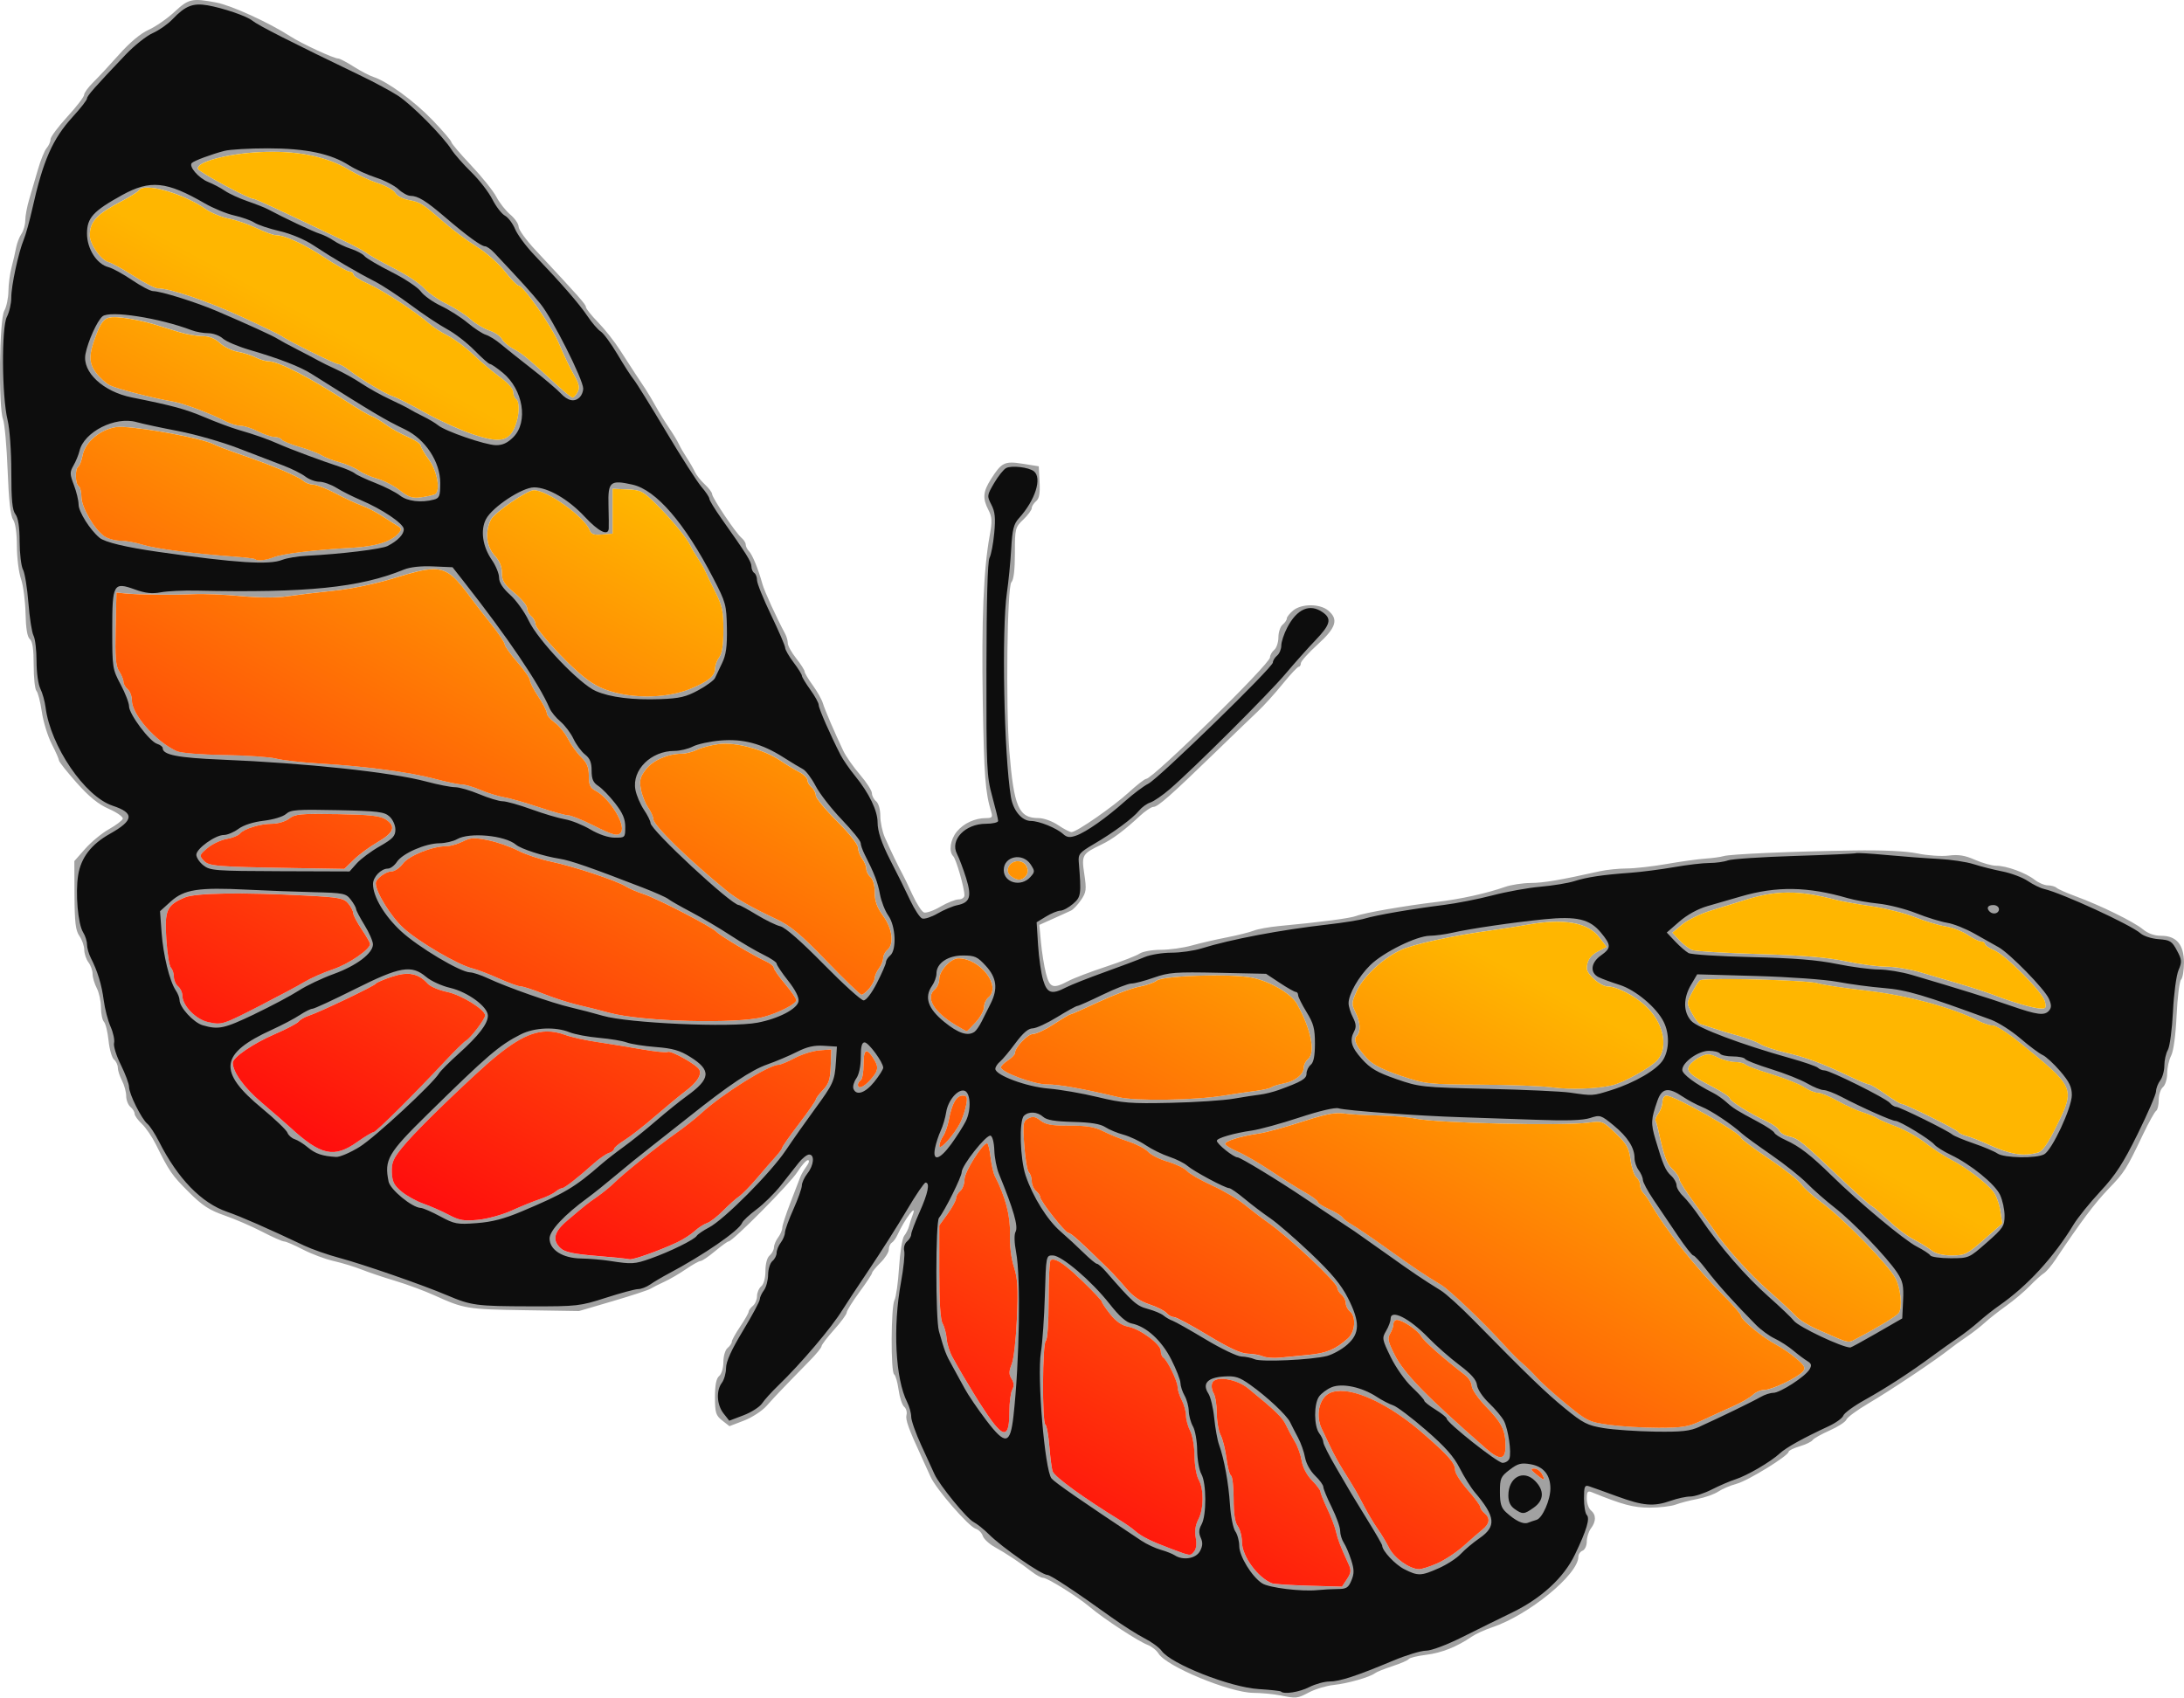 <?xml version="1.0" encoding="UTF-8" standalone="no"?>
<!-- Created with Inkscape (http://www.inkscape.org/) -->

<svg
   xmlns:dc="http://purl.org/dc/elements/1.1/"
   xmlns:cc="http://creativecommons.org/ns#"
   xmlns:rdf="http://www.w3.org/1999/02/22-rdf-syntax-ns#"
   xmlns:svg="http://www.w3.org/2000/svg"
   xmlns="http://www.w3.org/2000/svg"
   xmlns:xlink="http://www.w3.org/1999/xlink"
   xmlns:sodipodi="http://sodipodi.sourceforge.net/DTD/sodipodi-0.dtd"
   xmlns:inkscape="http://www.inkscape.org/namespaces/inkscape"
   width="32.979mm"
   height="25.639mm"
   viewBox="0 0 116.853 90.847"
   id="svg2"
   version="1.1"
   inkscape:version="0.91 r13725"
   sodipodi:docname="butterfly.svg">
  <defs
     id="defs4">
    <linearGradient
       inkscape:collect="always"
       id="linearGradient12981">
      <stop
         style="stop-color:#ffb600;stop-opacity:1"
         offset="0"
         id="stop12983" />
      <stop
         style="stop-color:#ff000e;stop-opacity:1"
         offset="1"
         id="stop12985" />
    </linearGradient>
    <linearGradient
       inkscape:collect="always"
       xlink:href="#linearGradient12981"
       id="linearGradient12987"
       x1="7.008"
       y1="31.855"
       x2="-13.06"
       y2="68.806"
       gradientUnits="userSpaceOnUse" />
  </defs>
  <sodipodi:namedview
     id="base"
     pagecolor="#ffffff"
     bordercolor="#666666"
     borderopacity="1.0"
     inkscape:pageopacity="0.0"
     inkscape:pageshadow="2"
     inkscape:zoom="3.1392869"
     inkscape:cx="46.621774"
     inkscape:cy="26.164439"
     inkscape:document-units="px"
     inkscape:current-layer="layer1"
     showgrid="false"
     fit-margin-top="0"
     fit-margin-left="0"
     fit-margin-right="0"
     fit-margin-bottom="0"
     inkscape:window-width="1366"
     inkscape:window-height="745"
     inkscape:window-x="-8"
     inkscape:window-y="-8"
     inkscape:window-maximized="1" />
  <g
     inkscape:label="Layer 1"
     inkscape:groupmode="layer"
     id="layer1"
     transform="translate(-354.517,-451.788)">
    <g
       id="g12901"
       transform="translate(-14.016,8.919)">
      <path
         style="fill:#a1a1a1"
         d="m 437.012,533.593 c -0.33,-0.068 -0.972,-0.128 -1.426,-0.133 -1.264,-0.013 -4.654,-1.42 -5.066,-2.101 -0.106,-0.175 -0.371,-0.386 -0.59,-0.469 -0.502,-0.191 -2.346,-1.397 -3.061,-2.003 -0.677,-0.574 -2.292,-1.585 -2.531,-1.585 -0.098,0 -0.358,-0.139 -0.577,-0.308 -0.642,-0.497 -1.408,-1.007 -2,-1.333 -0.303,-0.167 -0.594,-0.436 -0.645,-0.598 -0.051,-0.162 -0.222,-0.336 -0.38,-0.386 -0.381,-0.121 -2.112,-2.113 -2.411,-2.775 -0.13,-0.289 -0.346,-0.761 -0.478,-1.05 -0.708,-1.539 -0.878,-2.014 -0.813,-2.264 0.04,-0.151 -0.016,-0.349 -0.124,-0.438 -0.108,-0.09 -0.242,-0.497 -0.299,-0.905 -0.056,-0.408 -0.163,-0.78 -0.238,-0.826 -0.188,-0.116 -0.172,-3.619 0.018,-3.974 0.085,-0.158 0.195,-0.947 0.245,-1.753 0.05,-0.806 0.174,-1.566 0.275,-1.69 0.101,-0.124 0.22,-0.36 0.263,-0.525 0.043,-0.165 0.13,-0.435 0.193,-0.6 0.257,-0.675 -0.43,0.23 -0.814,1.073 -0.081,0.178 -0.219,0.367 -0.306,0.421 -0.088,0.054 -0.159,0.218 -0.159,0.365 0,0.146 -0.201,0.463 -0.446,0.704 -0.245,0.241 -0.448,0.488 -0.45,0.55 -0.002,0.062 -0.308,0.525 -0.679,1.029 -0.371,0.504 -0.676,0.994 -0.677,1.088 -10e-4,0.094 -0.305,0.508 -0.675,0.92 -0.37,0.412 -0.673,0.81 -0.673,0.885 0,0.075 -0.287,0.426 -0.637,0.781 -0.351,0.355 -0.753,0.766 -0.893,0.915 -0.141,0.149 -0.421,0.439 -0.622,0.645 -0.201,0.206 -0.559,0.592 -0.794,0.857 -0.235,0.265 -0.777,0.617 -1.204,0.781 l -0.776,0.298 -0.387,-0.304 c -0.342,-0.269 -0.387,-0.412 -0.387,-1.25 0,-0.658 0.069,-1.003 0.225,-1.132 0.127,-0.105 0.225,-0.432 0.225,-0.75 0,-0.318 0.098,-0.645 0.225,-0.75 0.124,-0.103 0.225,-0.253 0.225,-0.334 0,-0.081 0.203,-0.447 0.45,-0.814 0.247,-0.367 0.45,-0.723 0.45,-0.791 0,-0.068 0.101,-0.208 0.225,-0.311 0.124,-0.103 0.225,-0.339 0.225,-0.525 0,-0.186 0.101,-0.422 0.225,-0.525 0.136,-0.112 0.225,-0.441 0.225,-0.825 0,-0.384 0.089,-0.713 0.225,-0.825 0.124,-0.103 0.227,-0.297 0.23,-0.431 0.003,-0.134 0.104,-0.375 0.225,-0.535 0.121,-0.16 0.22,-0.392 0.22,-0.515 0,-0.123 0.199,-0.734 0.442,-1.359 0.243,-0.624 0.478,-1.237 0.523,-1.36 0.045,-0.124 0.192,-0.377 0.327,-0.562 0.145,-0.2 0.177,-0.338 0.079,-0.338 -0.091,0 -0.345,0.287 -0.564,0.637 -0.371,0.595 -3.46,3.712 -3.679,3.712 -0.055,0 -0.382,0.236 -0.728,0.525 -0.346,0.289 -0.694,0.525 -0.775,0.525 -0.081,0 -0.43,0.195 -0.777,0.434 -0.347,0.239 -0.865,0.541 -1.152,0.672 -0.287,0.131 -0.623,0.3 -0.747,0.376 -0.124,0.076 -1.035,0.375 -2.025,0.666 l -1.8,0.529 -2.925,-0.046 c -3.061,-0.048 -3.224,-0.075 -4.8,-0.79 -0.536,-0.243 -1.481,-0.593 -2.1,-0.778 -0.619,-0.184 -1.429,-0.457 -1.8,-0.605 -0.371,-0.149 -1.046,-0.355 -1.5,-0.458 -0.454,-0.103 -1.196,-0.382 -1.65,-0.618 -0.454,-0.236 -0.904,-0.43 -1.002,-0.43 -0.097,-1.5e-4 -0.624,-0.234 -1.172,-0.519 -0.547,-0.285 -1.452,-0.677 -2.011,-0.871 -0.814,-0.282 -1.195,-0.53 -1.918,-1.252 -0.9,-0.897 -1.052,-1.117 -1.752,-2.534 -0.204,-0.412 -0.545,-0.914 -0.758,-1.114 -0.213,-0.2 -0.388,-0.445 -0.388,-0.544 0,-0.099 -0.101,-0.265 -0.225,-0.367 -0.124,-0.103 -0.225,-0.364 -0.226,-0.581 -5.1e-4,-0.217 -0.102,-0.587 -0.225,-0.824 -0.123,-0.236 -0.224,-0.549 -0.224,-0.694 0,-0.145 -0.092,-0.341 -0.204,-0.434 -0.112,-0.093 -0.243,-0.55 -0.291,-1.015 -0.048,-0.465 -0.159,-0.917 -0.246,-1.004 -0.087,-0.087 -0.159,-0.432 -0.16,-0.766 -5.1e-4,-0.334 -0.102,-0.801 -0.225,-1.037 -0.123,-0.236 -0.224,-0.578 -0.224,-0.759 0,-0.181 -0.099,-0.46 -0.22,-0.62 -0.121,-0.16 -0.222,-0.462 -0.225,-0.67 -0.003,-0.209 -0.119,-0.543 -0.26,-0.743 -0.205,-0.292 -0.256,-0.723 -0.263,-2.186 l -0.008,-1.822 0.583,-0.66 c 0.321,-0.363 0.89,-0.833 1.266,-1.044 0.375,-0.212 0.709,-0.463 0.741,-0.559 0.032,-0.096 -0.301,-0.334 -0.741,-0.528 -0.576,-0.255 -1.061,-0.649 -1.736,-1.411 -0.516,-0.582 -0.938,-1.116 -0.938,-1.187 -3.4e-4,-0.071 -0.174,-0.467 -0.387,-0.88 -0.212,-0.412 -0.45,-1.187 -0.529,-1.722 -0.078,-0.534 -0.208,-1.037 -0.288,-1.117 -0.08,-0.08 -0.146,-0.698 -0.146,-1.372 0,-0.855 -0.062,-1.278 -0.205,-1.397 -0.138,-0.115 -0.214,-0.567 -0.231,-1.384 -0.014,-0.668 -0.123,-1.494 -0.243,-1.836 -0.119,-0.342 -0.218,-1.13 -0.219,-1.751 -10e-4,-0.7 -0.079,-1.241 -0.205,-1.425 -0.138,-0.201 -0.231,-1.039 -0.291,-2.626 -0.049,-1.281 -0.16,-2.518 -0.247,-2.747 -0.25,-0.658 -0.197,-5.338 0.066,-5.798 0.118,-0.206 0.218,-0.679 0.223,-1.05 0.005,-0.371 0.08,-0.945 0.168,-1.275 0.087,-0.33 0.196,-0.802 0.242,-1.05 0.046,-0.247 0.175,-0.583 0.288,-0.746 0.112,-0.163 0.204,-0.488 0.204,-0.722 0,-0.234 0.095,-0.742 0.211,-1.129 0.116,-0.387 0.328,-1.108 0.47,-1.603 0.142,-0.495 0.351,-1.007 0.464,-1.137 0.113,-0.13 0.205,-0.34 0.205,-0.466 0,-0.126 0.405,-0.671 0.9,-1.211 0.495,-0.54 0.9,-1.068 0.9,-1.174 0,-0.105 0.219,-0.406 0.487,-0.669 0.268,-0.263 0.892,-0.933 1.387,-1.491 0.568,-0.639 1.149,-1.125 1.575,-1.316 0.371,-0.166 0.993,-0.597 1.381,-0.958 0.761,-0.706 0.942,-0.746 2.236,-0.503 0.808,0.152 2.827,1.073 3.958,1.805 0.618,0.401 2.33,1.193 2.577,1.193 0.077,0 0.447,0.195 0.822,0.433 0.376,0.238 0.844,0.484 1.042,0.547 0.744,0.236 2.194,1.292 3.171,2.31 0.557,0.58 1.012,1.112 1.012,1.181 0,0.069 0.474,0.627 1.053,1.24 0.579,0.613 1.189,1.374 1.355,1.69 0.166,0.317 0.502,0.745 0.747,0.951 0.245,0.206 0.445,0.5 0.445,0.653 0,0.153 0.397,0.704 0.882,1.224 2.398,2.57 2.718,2.932 2.718,3.071 0,0.083 0.291,0.448 0.647,0.812 0.356,0.364 0.884,1.033 1.174,1.487 0.29,0.454 0.657,1.021 0.816,1.26 0.159,0.239 0.405,0.61 0.547,0.825 0.142,0.215 0.395,0.639 0.561,0.944 0.167,0.305 0.479,0.811 0.694,1.125 0.215,0.314 0.453,0.706 0.529,0.871 0.075,0.165 0.27,0.502 0.433,0.75 0.163,0.247 0.357,0.585 0.432,0.75 0.075,0.165 0.312,0.464 0.527,0.664 0.215,0.2 0.391,0.433 0.391,0.517 0,0.199 1.267,2.089 1.569,2.339 0.127,0.106 0.231,0.271 0.231,0.369 0,0.097 0.079,0.255 0.175,0.352 0.18,0.18 0.5,0.964 0.719,1.76 0.106,0.385 0.746,1.786 1.216,2.66 0.077,0.143 0.14,0.37 0.14,0.503 0,0.134 0.203,0.499 0.45,0.811 0.247,0.312 0.45,0.63 0.45,0.705 0,0.075 0.194,0.403 0.431,0.728 0.237,0.326 0.483,0.761 0.546,0.967 0.113,0.368 0.602,1.51 1.094,2.55 0.136,0.289 0.536,0.861 0.889,1.272 0.352,0.411 0.641,0.858 0.641,0.994 0,0.136 0.101,0.331 0.225,0.433 0.131,0.109 0.225,0.436 0.225,0.783 0,0.328 0.107,0.843 0.239,1.144 0.273,0.626 0.762,1.64 0.95,1.973 0.07,0.124 0.308,0.617 0.528,1.095 0.22,0.479 0.497,0.908 0.615,0.953 0.118,0.045 0.514,-0.093 0.881,-0.308 0.366,-0.215 0.806,-0.39 0.977,-0.39 0.172,0 0.311,-0.098 0.311,-0.218 0,-0.386 -0.444,-1.937 -0.599,-2.092 -0.252,-0.252 -0.159,-0.893 0.192,-1.319 0.365,-0.443 0.968,-0.722 1.559,-0.722 0.328,0 0.368,-0.049 0.279,-0.338 -0.314,-1.017 -0.383,-1.925 -0.45,-5.888 -0.073,-4.317 0.042,-7.096 0.368,-8.878 0.143,-0.781 0.133,-0.999 -0.064,-1.38 -0.321,-0.62 -0.294,-0.978 0.121,-1.635 0.58,-0.919 0.74,-0.998 1.714,-0.843 l 0.856,0.136 0.044,0.839 c 0.032,0.614 -0.018,0.89 -0.188,1.031 -0.127,0.106 -0.232,0.273 -0.232,0.371 0,0.098 -0.203,0.373 -0.45,0.61 -0.436,0.417 -0.45,0.475 -0.45,1.798 0,0.887 -0.065,1.432 -0.186,1.553 -0.228,0.228 -0.307,6.61 -0.112,9.024 0.244,3.013 0.499,3.6 1.568,3.6 0.273,0 0.731,0.165 1.04,0.375 0.304,0.206 0.628,0.375 0.719,0.375 0.271,0 2.231,-1.362 3.074,-2.135 0.428,-0.393 0.844,-0.715 0.923,-0.715 0.353,0 6.623,-6.152 6.623,-6.498 0,-0.118 0.101,-0.299 0.225,-0.402 0.124,-0.103 0.225,-0.406 0.225,-0.675 0,-0.269 0.101,-0.572 0.225,-0.675 0.124,-0.103 0.225,-0.252 0.225,-0.332 0,-0.08 0.152,-0.272 0.338,-0.427 0.446,-0.372 1.429,-0.372 1.875,0 0.568,0.474 0.433,0.913 -0.561,1.817 -0.494,0.449 -0.899,0.901 -0.9,1.004 -7.5e-4,0.103 -0.052,0.188 -0.114,0.189 -0.062,6e-4 -0.45,0.416 -0.863,0.924 -0.412,0.508 -1.007,1.165 -1.322,1.461 -0.314,0.296 -1.337,1.281 -2.273,2.189 -2.381,2.309 -3.079,2.925 -3.315,2.925 -0.113,0 -0.441,0.219 -0.729,0.487 -0.824,0.767 -1.468,1.248 -2.036,1.52 -1.056,0.507 -1.09,0.565 -0.935,1.591 0.125,0.826 0.106,0.972 -0.175,1.385 -0.173,0.254 -0.416,0.51 -0.54,0.569 -0.124,0.059 -0.555,0.255 -0.958,0.435 l -0.733,0.328 0.088,0.945 c 0.049,0.52 0.167,1.258 0.264,1.642 0.199,0.788 0.378,0.852 1.192,0.42 0.288,-0.153 1.198,-0.5 2.023,-0.772 0.825,-0.272 1.633,-0.586 1.796,-0.698 0.163,-0.112 0.671,-0.203 1.13,-0.203 0.459,0 1.203,-0.103 1.654,-0.229 0.451,-0.126 1.293,-0.32 1.87,-0.433 0.578,-0.112 1.229,-0.275 1.449,-0.362 0.219,-0.087 0.827,-0.198 1.35,-0.247 2.259,-0.211 3.826,-0.417 4.148,-0.544 0.417,-0.164 2.647,-0.551 4.304,-0.746 1.252,-0.147 2.677,-0.462 3.656,-0.807 0.316,-0.111 0.93,-0.205 1.365,-0.209 0.703,-0.005 1.557,-0.15 3.719,-0.631 0.352,-0.078 0.993,-0.143 1.425,-0.145 0.432,-0.002 1.393,-0.11 2.135,-0.24 0.743,-0.131 1.67,-0.26 2.061,-0.287 0.391,-0.027 0.832,-0.087 0.98,-0.134 0.336,-0.107 3.676,-0.252 6.934,-0.302 1.617,-0.025 2.813,0.031 3.45,0.162 0.536,0.11 1.286,0.16 1.666,0.111 0.522,-0.067 0.867,-0.011 1.407,0.228 0.394,0.174 0.901,0.316 1.128,0.316 0.553,0 1.58,0.373 2.055,0.747 0.212,0.167 0.532,0.303 0.71,0.303 0.179,0 0.389,0.059 0.467,0.131 0.078,0.072 0.545,0.279 1.038,0.46 1.316,0.483 3.093,1.356 3.578,1.757 0.278,0.23 0.618,0.351 0.986,0.351 0.815,0 1.215,0.475 1.215,1.442 0,0.411 -0.07,0.818 -0.155,0.903 -0.086,0.086 -0.193,0.947 -0.238,1.913 -0.05,1.063 -0.166,1.918 -0.294,2.162 -0.116,0.222 -0.211,0.649 -0.212,0.948 -4.5e-4,0.3 -0.102,0.628 -0.226,0.731 -0.124,0.103 -0.225,0.411 -0.225,0.685 0,0.274 -0.063,0.536 -0.139,0.584 -0.076,0.047 -0.389,0.608 -0.694,1.246 -0.912,1.909 -0.986,2.026 -1.856,2.931 -0.74,0.77 -1.484,1.762 -2.832,3.78 -0.221,0.33 -0.503,0.661 -0.628,0.736 -0.125,0.075 -0.463,0.38 -0.751,0.678 -0.289,0.298 -0.856,0.777 -1.26,1.064 -0.404,0.287 -0.917,0.691 -1.141,0.897 -0.223,0.206 -0.656,0.544 -0.962,0.75 -0.306,0.206 -0.704,0.493 -0.884,0.637 -0.773,0.617 -3.159,2.214 -4.404,2.948 -0.591,0.349 -1.114,0.734 -1.161,0.857 -0.047,0.122 -0.451,0.384 -0.899,0.582 -0.447,0.198 -0.856,0.429 -0.908,0.513 -0.052,0.085 -0.362,0.234 -0.689,0.332 -0.327,0.098 -0.594,0.229 -0.594,0.291 0,0.211 -2.173,1.551 -2.775,1.711 -0.33,0.088 -0.773,0.276 -0.984,0.418 -0.211,0.142 -0.717,0.322 -1.125,0.399 -0.408,0.077 -0.931,0.213 -1.163,0.302 -0.232,0.088 -0.855,0.161 -1.384,0.161 -0.878,0 -1.429,-0.146 -3.106,-0.826 -0.215,-0.087 -0.263,-0.025 -0.263,0.341 0,0.246 0.101,0.532 0.225,0.634 0.282,0.234 0.28,0.589 -0.005,0.966 -0.121,0.16 -0.22,0.474 -0.22,0.696 0,0.223 -0.101,0.444 -0.225,0.492 -0.124,0.048 -0.225,0.192 -0.225,0.321 0,0.952 -2.656,3.127 -4.623,3.784 -0.386,0.129 -0.871,0.351 -1.077,0.493 -0.79,0.543 -1.61,0.871 -2.441,0.974 -0.475,0.059 -0.897,0.162 -0.938,0.229 -0.041,0.067 -0.428,0.236 -0.861,0.377 -0.432,0.141 -0.855,0.311 -0.939,0.377 -0.27,0.212 -1.474,0.556 -2.201,0.63 -0.387,0.039 -0.98,0.215 -1.317,0.391 -0.661,0.344 -0.681,0.346 -1.578,0.161 z m 3.589,-6.221 c 0.223,-0.341 0.237,-0.471 0.085,-0.801 -0.436,-0.948 -0.581,-1.322 -0.673,-1.739 -0.054,-0.245 -0.262,-0.791 -0.463,-1.214 -0.2,-0.423 -0.364,-0.834 -0.364,-0.914 0,-0.08 -0.206,-0.355 -0.458,-0.613 -0.278,-0.284 -0.494,-0.693 -0.55,-1.041 -0.051,-0.315 -0.214,-0.775 -0.363,-1.023 -0.149,-0.247 -0.365,-0.652 -0.48,-0.9 -0.191,-0.41 -0.558,-0.766 -2.019,-1.959 -0.633,-0.517 -1.773,-0.689 -1.927,-0.29 -0.056,0.145 -0.023,0.389 0.072,0.542 0.096,0.153 0.174,0.633 0.175,1.068 4.5e-4,0.434 0.093,0.966 0.205,1.181 0.112,0.215 0.252,0.771 0.31,1.235 0.058,0.464 0.168,0.883 0.245,0.93 0.077,0.047 0.14,0.609 0.14,1.249 0,0.79 0.071,1.256 0.22,1.454 0.121,0.16 0.222,0.549 0.225,0.864 0.006,0.752 0.844,1.899 1.609,2.203 0.104,0.041 0.989,0.098 1.966,0.126 l 1.777,0.051 0.267,-0.407 z m 4.829,-0.84 c 0.402,-0.176 1.04,-0.598 1.417,-0.938 0.377,-0.34 0.833,-0.735 1.012,-0.878 0.382,-0.305 0.417,-0.602 0.102,-0.864 -0.124,-0.103 -0.225,-0.252 -0.225,-0.332 0,-0.08 -0.304,-0.492 -0.675,-0.917 -0.371,-0.424 -0.675,-0.897 -0.675,-1.051 0,-0.388 -0.34,-0.78 -1.725,-1.986 -1.98,-1.725 -4.093,-2.622 -5.02,-2.132 -0.542,0.287 -0.727,1.2 -0.386,1.904 0.143,0.296 0.372,0.774 0.508,1.063 0.136,0.289 0.416,0.795 0.623,1.125 0.646,1.034 0.732,1.181 1.133,1.95 0.215,0.412 0.538,0.953 0.717,1.2 0.179,0.247 0.457,0.708 0.618,1.024 0.284,0.558 1.085,1.13 1.601,1.144 0.134,0.004 0.573,-0.137 0.975,-0.313 z m -13.003,-0.644 c 0.109,-0.131 0.14,-0.414 0.08,-0.732 -0.065,-0.346 -0.018,-0.671 0.141,-0.979 0.294,-0.568 0.3,-1.624 0.013,-2.126 -0.118,-0.206 -0.217,-0.78 -0.221,-1.275 -0.003,-0.495 -0.107,-1.093 -0.23,-1.33 -0.123,-0.236 -0.224,-0.608 -0.225,-0.825 -4.5e-4,-0.217 -0.102,-0.589 -0.225,-0.825 -0.123,-0.236 -0.224,-0.555 -0.224,-0.708 0,-0.306 -0.552,-1.44 -0.766,-1.572 -0.074,-0.046 -0.134,-0.208 -0.134,-0.361 0,-0.357 -1.105,-1.173 -1.753,-1.294 -0.332,-0.062 -0.649,-0.283 -0.948,-0.661 -0.247,-0.312 -0.449,-0.613 -0.449,-0.669 0,-0.056 -0.456,-0.542 -1.012,-1.081 -0.978,-0.946 -1.489,-1.286 -1.725,-1.148 -0.062,0.036 -0.113,1.003 -0.113,2.149 0,1.226 -0.062,2.12 -0.15,2.175 -0.184,0.114 -0.205,4.373 -0.022,4.486 0.07,0.043 0.166,0.571 0.213,1.171 0.047,0.601 0.127,1.2 0.179,1.331 0.119,0.303 1.707,1.453 3.61,2.616 0.275,0.168 0.622,0.412 0.772,0.543 0.37,0.323 0.855,0.567 1.923,0.967 1.1,0.412 1.049,0.406 1.266,0.146 z m 18.609,-4.136 c -0.088,-0.165 -0.276,-0.298 -0.418,-0.295 -0.211,0.004 -0.194,0.057 0.097,0.3 0.448,0.373 0.523,0.372 0.321,-0.005 z m -1.95,-1.49 c 0,-0.853 -0.188,-1.235 -1.041,-2.115 -0.417,-0.431 -0.762,-0.927 -0.766,-1.102 -0.004,-0.175 -0.156,-0.434 -0.338,-0.575 -1.238,-0.962 -2.235,-1.842 -2.368,-2.092 -0.17,-0.317 -0.997,-0.875 -1.3,-0.876 -0.103,-3e-4 -0.188,0.102 -0.188,0.226 0,0.125 -0.081,0.357 -0.18,0.515 -0.149,0.239 -0.108,0.429 0.244,1.125 0.507,1.002 1.694,2.22 4.886,5.015 0.748,0.655 1.05,0.62 1.05,-0.122 z m -26.55,-1.838 c 0,-0.49 0.069,-1.02 0.153,-1.178 0.109,-0.204 0.099,-0.373 -0.034,-0.587 -0.151,-0.241 -0.149,-0.397 0.008,-0.791 0.108,-0.27 0.234,-1.38 0.28,-2.467 0.068,-1.594 0.037,-2.122 -0.161,-2.726 -0.149,-0.454 -0.233,-1.152 -0.215,-1.773 0.028,-0.964 -0.24,-1.994 -0.808,-3.098 -0.077,-0.151 -0.18,-0.606 -0.228,-1.012 -0.048,-0.406 -0.131,-0.739 -0.185,-0.739 -0.251,0 -1.211,1.528 -1.211,1.928 0,0.24 -0.101,0.52 -0.225,0.622 -0.124,0.103 -0.225,0.28 -0.225,0.395 0,0.114 -0.203,0.487 -0.45,0.829 l -0.45,0.621 0,2.462 c 0,1.641 0.06,2.572 0.181,2.79 0.1,0.18 0.197,0.547 0.216,0.815 0.019,0.268 0.157,0.707 0.305,0.975 0.708,1.284 1.641,2.795 2.122,3.439 0.676,0.905 0.926,0.769 0.926,-0.505 z m 37.05,0.466 c 0.454,-0.213 1.195,-0.551 1.647,-0.75 0.452,-0.199 0.941,-0.481 1.087,-0.625 0.146,-0.144 0.421,-0.263 0.611,-0.263 0.407,0 1.798,-0.666 2.066,-0.989 0.155,-0.186 0.099,-0.3 -0.325,-0.67 -0.281,-0.245 -0.779,-0.588 -1.106,-0.763 -0.724,-0.386 -1.88,-1.335 -1.88,-1.543 0,-0.083 -0.406,-0.558 -0.902,-1.056 -1.59,-1.594 -3.153,-3.573 -3.993,-5.055 -0.094,-0.165 -0.245,-0.376 -0.338,-0.468 -0.092,-0.092 -0.167,-0.281 -0.167,-0.419 0,-0.138 -0.093,-0.329 -0.206,-0.423 -0.113,-0.094 -0.251,-0.511 -0.306,-0.927 -0.085,-0.643 -0.205,-0.856 -0.797,-1.424 -0.685,-0.657 -0.71,-0.666 -1.456,-0.566 -1.35,0.181 -8.135,0.023 -9.234,-0.215 -0.371,-0.08 -1.249,-0.155 -1.95,-0.167 -0.701,-0.012 -1.558,-0.061 -1.903,-0.11 -0.482,-0.068 -1.004,0.035 -2.25,0.442 -0.892,0.292 -1.926,0.574 -2.297,0.628 -0.956,0.138 -1.8,0.397 -1.8,0.552 0,0.072 0.299,0.26 0.664,0.416 0.365,0.156 1.158,0.617 1.762,1.024 0.604,0.407 1.419,0.92 1.811,1.141 0.392,0.221 0.713,0.457 0.713,0.523 0,0.067 0.273,0.244 0.607,0.395 0.334,0.151 0.655,0.346 0.713,0.435 0.058,0.089 0.286,0.263 0.508,0.387 0.221,0.124 1.063,0.698 1.871,1.275 1.49,1.065 2.005,1.411 2.901,1.95 0.474,0.285 2.306,2.038 3.459,3.311 0.293,0.324 0.698,0.726 0.9,0.895 0.202,0.168 0.543,0.506 0.759,0.75 0.216,0.244 0.921,0.879 1.566,1.41 1.122,0.923 1.224,0.973 2.308,1.125 0.624,0.087 1.809,0.159 2.634,0.159 1.3,0 1.61,-0.052 2.325,-0.387 z m -21.017,-3.516 c 0.944,-0.09 1.416,-0.288 2.08,-0.875 0.394,-0.349 0.457,-1.16 0.113,-1.446 -0.124,-0.103 -0.225,-0.305 -0.225,-0.45 0,-0.145 -0.101,-0.347 -0.225,-0.45 -0.124,-0.103 -0.225,-0.268 -0.225,-0.367 0,-0.282 -2.599,-2.728 -3.75,-3.528 -0.289,-0.201 -0.829,-0.612 -1.2,-0.914 -0.371,-0.302 -1.162,-0.77 -1.757,-1.039 -0.595,-0.27 -1.194,-0.614 -1.331,-0.765 -0.137,-0.151 -0.6,-0.377 -1.029,-0.502 -0.429,-0.125 -0.901,-0.361 -1.049,-0.524 -0.148,-0.164 -0.615,-0.411 -1.039,-0.549 -0.423,-0.138 -1.04,-0.389 -1.37,-0.556 -0.459,-0.233 -0.883,-0.303 -1.8,-0.299 -0.946,0.005 -1.275,-0.053 -1.554,-0.272 -0.279,-0.219 -0.417,-0.243 -0.659,-0.114 -0.282,0.151 -0.298,0.26 -0.215,1.446 0.05,0.706 0.161,1.353 0.246,1.438 0.086,0.086 0.156,0.303 0.156,0.482 0,0.18 0.101,0.411 0.225,0.513 0.124,0.103 0.225,0.251 0.225,0.33 0,0.214 1.345,1.92 1.513,1.92 0.132,0 0.643,0.461 2.118,1.91 0.272,0.267 0.717,0.752 0.991,1.079 0.335,0.4 0.735,0.673 1.226,0.836 0.401,0.133 0.81,0.34 0.909,0.459 0.099,0.119 0.277,0.217 0.396,0.217 0.119,0 0.94,0.439 1.825,0.975 1.121,0.679 1.767,0.978 2.128,0.986 0.285,0.006 0.654,0.069 0.819,0.141 0.165,0.072 0.57,0.104 0.9,0.071 0.33,-0.033 1.031,-0.101 1.558,-0.151 z m 29.423,-0.94 c 0.963,-0.497 2.018,-1.141 2.129,-1.3 0.207,-0.296 0.115,-1.294 -0.172,-1.857 -0.361,-0.708 -2.808,-3.219 -3.95,-4.054 -0.474,-0.346 -0.966,-0.788 -1.093,-0.982 -0.127,-0.194 -0.904,-0.806 -1.726,-1.36 -0.822,-0.554 -1.495,-1.059 -1.495,-1.121 0,-0.251 -3.547,-2.258 -3.99,-2.258 -0.116,0 -0.212,0.15 -0.215,0.338 -0.003,0.186 -0.102,0.466 -0.22,0.622 -0.118,0.157 -0.187,0.33 -0.153,0.386 0.034,0.056 0.098,0.265 0.142,0.465 0.315,1.446 0.451,1.82 0.77,2.122 0.199,0.188 0.363,0.431 0.364,0.539 10e-4,0.108 0.391,0.717 0.865,1.354 0.474,0.637 0.93,1.265 1.012,1.396 0.501,0.794 1.883,2.33 2.885,3.207 0.641,0.561 1.3,1.174 1.465,1.362 0.165,0.188 0.671,0.505 1.125,0.703 1.906,0.833 1.605,0.774 2.256,0.438 z m -63.239,-5.079 c 0.325,-0.153 0.754,-0.427 0.954,-0.61 0.199,-0.183 0.496,-0.375 0.66,-0.427 0.164,-0.052 0.544,-0.345 0.846,-0.651 0.301,-0.306 0.69,-0.654 0.863,-0.773 0.173,-0.119 0.6,-0.554 0.949,-0.966 0.349,-0.412 0.798,-0.93 0.998,-1.149 0.2,-0.219 0.363,-0.443 0.363,-0.496 0,-0.053 0.405,-0.629 0.9,-1.28 0.495,-0.65 0.9,-1.233 0.9,-1.295 0,-0.062 0.172,-0.292 0.381,-0.511 0.31,-0.323 0.387,-0.565 0.412,-1.283 l 0.031,-0.885 -0.64,0.051 c -0.352,0.028 -0.946,0.213 -1.32,0.412 -0.374,0.199 -0.766,0.362 -0.87,0.362 -0.518,0 -3.034,1.579 -4.13,2.592 -0.287,0.265 -0.904,0.753 -1.372,1.083 -0.974,0.688 -2.74,2.11 -3.293,2.651 -0.206,0.202 -0.61,0.531 -0.898,0.731 -0.549,0.382 -0.595,0.418 -1.615,1.286 -0.71,0.603 -0.812,1.053 -0.338,1.482 0.225,0.203 0.701,0.304 1.913,0.402 0.887,0.072 1.681,0.153 1.763,0.18 0.162,0.052 1.586,-0.454 2.542,-0.903 z m 69.935,-0.157 0.973,-0.854 -0.102,-0.677 c -0.056,-0.372 -0.227,-0.837 -0.38,-1.031 -0.373,-0.474 -1.455,-1.29 -2.263,-1.706 -0.361,-0.186 -0.976,-0.589 -1.368,-0.896 -0.392,-0.307 -1.1,-0.703 -1.573,-0.88 -0.474,-0.177 -0.929,-0.376 -1.013,-0.441 -0.084,-0.066 -0.422,-0.205 -0.752,-0.311 -0.33,-0.105 -0.943,-0.384 -1.362,-0.62 -0.419,-0.235 -0.892,-0.428 -1.05,-0.429 -0.158,-6e-4 -0.49,-0.136 -0.738,-0.3 -0.247,-0.165 -1.024,-0.474 -1.725,-0.687 -0.701,-0.213 -1.339,-0.449 -1.417,-0.525 -0.078,-0.075 -0.329,-0.137 -0.557,-0.137 -0.228,0 -0.644,-0.109 -0.925,-0.243 -0.441,-0.21 -0.566,-0.215 -0.929,-0.037 -0.231,0.113 -0.491,0.322 -0.58,0.464 -0.194,0.312 0.029,0.514 1.295,1.172 0.474,0.247 0.863,0.508 0.863,0.582 0,0.147 1.102,0.834 1.99,1.241 0.311,0.142 0.603,0.359 0.65,0.481 0.047,0.122 0.286,0.266 0.531,0.32 0.491,0.108 0.706,0.282 2.754,2.234 0.772,0.736 1.516,1.401 1.652,1.477 0.136,0.076 0.563,0.442 0.948,0.813 0.385,0.371 0.97,0.812 1.3,0.981 0.33,0.169 0.761,0.433 0.958,0.586 0.239,0.187 0.604,0.279 1.102,0.279 0.691,0 0.813,-0.061 1.717,-0.854 z m -78.777,-1.547 c 0.495,-0.226 1.17,-0.501 1.5,-0.611 0.33,-0.11 0.707,-0.287 0.837,-0.394 0.13,-0.107 0.29,-0.194 0.354,-0.194 0.131,0 0.87,-0.573 1.685,-1.308 0.295,-0.266 0.663,-0.524 0.818,-0.573 0.155,-0.049 0.281,-0.147 0.281,-0.217 0,-0.07 0.253,-0.283 0.562,-0.474 0.309,-0.19 1.035,-0.755 1.613,-1.255 0.578,-0.5 1.306,-1.103 1.62,-1.339 0.636,-0.48 0.892,-0.863 0.778,-1.161 -0.098,-0.255 -1.532,-1.066 -1.701,-0.961 -0.07,0.043 -0.695,-0.021 -1.387,-0.143 -0.693,-0.122 -1.766,-0.297 -2.385,-0.388 -0.619,-0.091 -1.379,-0.259 -1.691,-0.373 -1.413,-0.517 -2.503,-0.039 -4.834,2.12 -1.879,1.74 -3.321,3.176 -3.894,3.878 -0.497,0.609 -0.59,0.828 -0.569,1.347 0.02,0.502 0.118,0.698 0.519,1.03 0.272,0.225 0.798,0.516 1.169,0.646 0.371,0.13 0.979,0.397 1.35,0.594 0.571,0.303 0.813,0.345 1.575,0.273 0.495,-0.047 1.305,-0.27 1.8,-0.496 z m 81.647,-3.096 c 0.254,-0.068 0.528,-0.458 1.015,-1.445 0.996,-2.017 0.978,-2.057 -2.014,-4.47 -0.606,-0.488 -1.233,-0.888 -1.395,-0.888 -0.162,0 -0.498,-0.106 -0.747,-0.235 -1.373,-0.71 -3.86,-1.386 -5.982,-1.627 -1.196,-0.136 -2.393,-0.316 -2.66,-0.401 -0.541,-0.173 -6.067,-0.313 -6.281,-0.16 -0.075,0.054 -0.269,0.351 -0.431,0.66 -0.293,0.558 -0.293,0.567 -0.003,1.105 0.161,0.298 0.362,0.558 0.447,0.577 0.085,0.019 0.391,0.117 0.68,0.217 0.289,0.1 0.896,0.283 1.35,0.405 0.454,0.123 0.976,0.321 1.159,0.442 0.184,0.12 0.791,0.325 1.35,0.454 1.109,0.257 2.022,0.596 3.431,1.272 0.503,0.242 0.981,0.439 1.061,0.439 0.08,0 0.478,0.236 0.884,0.525 0.406,0.289 0.798,0.525 0.871,0.525 0.196,0 2.93,1.356 3.016,1.496 0.041,0.066 0.238,0.161 0.437,0.211 0.199,0.05 0.689,0.24 1.089,0.422 1.26,0.575 1.918,0.689 2.724,0.473 z m -89.908,-0.578 c 0.406,-0.289 0.798,-0.525 0.87,-0.525 0.129,0 2.187,-2.046 3.885,-3.862 0.464,-0.497 0.941,-0.961 1.058,-1.033 0.267,-0.163 1.022,-1.159 1.022,-1.35 0,-0.312 -1.27,-1.099 -2.027,-1.256 -0.434,-0.09 -0.903,-0.29 -1.042,-0.443 -0.504,-0.556 -1.038,-0.661 -1.91,-0.374 -0.438,0.144 -0.83,0.313 -0.871,0.376 -0.087,0.131 -3.039,1.54 -3.599,1.717 -0.206,0.065 -0.442,0.203 -0.525,0.307 -0.083,0.104 -0.657,0.407 -1.276,0.673 -1.153,0.497 -2.25,1.243 -2.25,1.532 0,0.499 0.612,1.343 1.55,2.138 0.584,0.495 1.268,1.089 1.519,1.319 1.645,1.511 2.352,1.665 3.596,0.781 z m 32.263,-1.028 c 0.118,-0.235 0.258,-0.657 0.31,-0.938 0.082,-0.438 0.055,-0.51 -0.197,-0.51 -0.327,0 -0.569,0.432 -0.728,1.299 -0.058,0.317 -0.197,0.709 -0.309,0.872 -0.112,0.163 -0.201,0.399 -0.198,0.525 0.007,0.273 0.801,-0.611 1.121,-1.248 z m 14.098,-1.451 c 0.495,-0.081 1.238,-0.189 1.65,-0.241 0.412,-0.052 0.818,-0.143 0.9,-0.204 0.083,-0.06 0.382,-0.154 0.665,-0.208 0.601,-0.114 1.06,-0.482 1.06,-0.849 0,-0.142 0.106,-0.346 0.235,-0.454 0.411,-0.341 0.15,-1.628 -0.599,-2.956 -0.311,-0.552 -1.476,-1.225 -2.43,-1.404 -1.164,-0.218 -4.754,-0.103 -5.074,0.161 -0.13,0.108 -0.553,0.255 -0.94,0.327 -0.387,0.072 -1.353,0.435 -2.145,0.805 -0.793,0.371 -1.482,0.674 -1.531,0.674 -0.049,0 -0.449,0.236 -0.887,0.525 -0.438,0.289 -0.938,0.525 -1.11,0.525 -0.292,0 -0.969,0.717 -0.969,1.027 0,0.076 -0.169,0.249 -0.375,0.385 -0.206,0.135 -0.375,0.302 -0.375,0.372 0,0.26 1.765,0.917 2.463,0.917 0.652,0 1.848,0.213 3.837,0.683 0.911,0.215 4.076,0.167 5.625,-0.086 z m 20.775,-0.551 c 0.61,-0.14 2.089,-0.964 2.428,-1.353 0.601,-0.69 0.323,-1.989 -0.615,-2.876 -0.588,-0.556 -1.557,-1.058 -2.054,-1.063 -0.371,-0.004 -1.109,-0.642 -1.109,-0.959 0,-0.423 0.19,-0.707 0.622,-0.931 l 0.435,-0.225 -0.394,-0.517 c -0.604,-0.791 -1.919,-1.023 -3.823,-0.672 -0.448,0.083 -1.288,0.214 -1.865,0.293 -2.196,0.299 -4.338,0.767 -4.997,1.093 -0.957,0.473 -1.947,1.413 -2.297,2.18 -0.273,0.6 -0.278,0.684 -0.064,1.114 0.272,0.545 0.299,1.043 0.068,1.273 -0.199,0.199 -0.021,0.577 0.577,1.225 0.286,0.31 0.83,0.586 1.782,0.906 1.331,0.447 1.453,0.461 4.275,0.477 1.598,0.009 3.31,0.073 3.805,0.141 0.971,0.133 2.382,0.086 3.225,-0.107 z m -39.673,-0.308 c 0.431,-0.49 0.452,-0.677 0.13,-1.168 -0.364,-0.555 -0.508,-0.45 -0.508,0.371 0,0.408 -0.068,0.783 -0.15,0.834 -0.083,0.051 -0.15,0.156 -0.15,0.234 0,0.267 0.315,0.141 0.677,-0.271 z m 5.631,-3.071 c 0.243,-0.266 0.442,-0.629 0.442,-0.807 0,-0.178 0.101,-0.407 0.225,-0.51 0.723,-0.6 -0.423,-2.1 -1.604,-2.1 -0.401,0 -1.021,0.667 -1.021,1.1 0,0.2 -0.101,0.447 -0.225,0.55 -0.533,0.443 -0.089,1.206 1.125,1.934 0.289,0.173 0.546,0.315 0.571,0.315 0.025,3e-4 0.245,-0.217 0.487,-0.483 z m -38.183,-0.939 c 0.907,-0.465 1.92,-1.009 2.25,-1.209 0.33,-0.2 1.021,-0.505 1.536,-0.678 0.844,-0.283 1.989,-1.067 1.989,-1.361 0,-0.063 -0.203,-0.415 -0.45,-0.782 -0.247,-0.367 -0.452,-0.758 -0.455,-0.87 -0.003,-0.112 -0.123,-0.345 -0.268,-0.518 -0.233,-0.278 -0.487,-0.326 -2.208,-0.417 -3.457,-0.181 -5.959,-0.144 -6.528,0.096 -0.978,0.413 -1.097,0.681 -0.997,2.23 0.049,0.755 0.16,1.444 0.247,1.531 0.087,0.087 0.158,0.305 0.158,0.485 0,0.18 0.101,0.411 0.225,0.513 0.124,0.103 0.225,0.318 0.225,0.478 0,0.551 0.728,1.299 1.401,1.44 0.735,0.154 0.743,0.151 2.874,-0.941 z m 26.823,0.66 c 0.816,-0.22 1.752,-0.701 1.752,-0.901 0,-0.087 -0.27,-0.478 -0.6,-0.869 -0.33,-0.391 -0.6,-0.781 -0.6,-0.865 0,-0.085 -0.186,-0.237 -0.412,-0.338 -0.626,-0.279 -2.493,-1.393 -2.663,-1.589 -0.221,-0.254 -3.201,-1.797 -3.9,-2.018 -0.33,-0.105 -0.754,-0.287 -0.942,-0.404 -0.501,-0.315 -2.799,-1.077 -4.008,-1.33 -0.578,-0.121 -1.373,-0.387 -1.767,-0.591 -0.394,-0.204 -1.108,-0.452 -1.586,-0.55 -0.751,-0.155 -0.937,-0.145 -1.369,0.07 -0.275,0.137 -0.669,0.249 -0.876,0.249 -0.747,0 -2.011,0.507 -2.326,0.934 -0.169,0.229 -0.442,0.416 -0.605,0.416 -0.312,0 -0.846,0.399 -0.846,0.633 0,0.483 0.823,1.805 1.505,2.418 0.821,0.738 2.902,1.95 3.67,2.138 0.247,0.06 0.878,0.301 1.401,0.535 0.523,0.234 1.052,0.426 1.174,0.426 0.123,0 0.665,0.177 1.206,0.393 0.541,0.216 1.362,0.481 1.826,0.589 0.464,0.108 1.248,0.305 1.743,0.439 1.735,0.468 6.794,0.601 8.223,0.217 z m 68.559,-0.831 c -0.125,-0.499 -2.099,-2.484 -2.73,-2.745 -0.262,-0.109 -0.477,-0.257 -0.477,-0.329 0,-0.072 -0.092,-0.132 -0.204,-0.132 -0.112,0 -0.437,-0.158 -0.722,-0.351 -0.285,-0.193 -0.817,-0.399 -1.183,-0.456 -0.366,-0.058 -1.104,-0.28 -1.641,-0.494 -0.536,-0.214 -1.583,-0.477 -2.325,-0.586 -0.743,-0.109 -1.586,-0.26 -1.875,-0.336 -2.054,-0.541 -3.244,-0.53 -5.018,0.044 -0.334,0.108 -1.08,0.339 -1.657,0.513 -0.578,0.174 -1.286,0.514 -1.574,0.755 l -0.524,0.439 0.374,0.402 c 0.206,0.221 0.516,0.457 0.69,0.524 0.174,0.067 1.785,0.165 3.581,0.218 2.337,0.068 3.654,0.178 4.634,0.385 0.753,0.159 1.735,0.29 2.183,0.291 0.448,0.001 1.258,0.134 1.8,0.296 0.542,0.161 1.492,0.441 2.111,0.622 0.619,0.181 1.429,0.445 1.8,0.588 1.017,0.391 2.134,0.716 2.515,0.733 0.294,0.012 0.327,-0.039 0.242,-0.379 z m -62.898,-0.694 c 0.155,-0.186 0.286,-0.439 0.291,-0.562 0.005,-0.124 0.109,-0.356 0.23,-0.516 0.121,-0.16 0.22,-0.405 0.22,-0.544 0,-0.139 0.101,-0.337 0.225,-0.44 0.374,-0.311 0.272,-1.137 -0.225,-1.824 -0.331,-0.457 -0.45,-0.789 -0.45,-1.255 0,-0.381 -0.09,-0.709 -0.225,-0.821 -0.124,-0.103 -0.225,-0.301 -0.225,-0.44 0,-0.139 -0.099,-0.384 -0.22,-0.544 -0.121,-0.16 -0.222,-0.428 -0.225,-0.595 -0.003,-0.175 -0.483,-0.779 -1.13,-1.421 -0.619,-0.615 -1.125,-1.229 -1.125,-1.365 0,-0.136 -0.101,-0.332 -0.225,-0.435 -0.124,-0.103 -0.225,-0.278 -0.225,-0.39 0,-0.112 -0.201,-0.307 -0.446,-0.433 -0.245,-0.127 -0.694,-0.399 -0.997,-0.605 -0.872,-0.592 -2.396,-1.006 -3.282,-0.891 -0.412,0.053 -0.946,0.192 -1.186,0.308 -0.24,0.116 -0.603,0.211 -0.808,0.211 -0.745,0 -1.558,0.355 -1.929,0.841 -0.308,0.403 -0.353,0.583 -0.266,1.06 0.058,0.316 0.23,0.753 0.384,0.972 0.154,0.219 0.279,0.498 0.279,0.62 0,0.329 1.838,2.131 3.888,3.812 0.576,0.472 1.289,0.882 2.696,1.548 0.771,0.365 1.298,0.806 2.694,2.251 0.954,0.988 1.795,1.797 1.868,1.797 0.073,0 0.259,-0.152 0.414,-0.338 z m 8.376,-6.018 c 0.2,-0.241 0.084,-0.636 -0.221,-0.753 -0.541,-0.207 -1.018,0.438 -0.568,0.767 0.338,0.247 0.575,0.242 0.789,-0.015 z m -35.954,-0.873 c 0.279,-0.273 0.857,-0.699 1.286,-0.946 0.866,-0.501 0.982,-0.838 0.416,-1.21 -0.289,-0.189 -0.849,-0.25 -2.587,-0.281 -1.966,-0.035 -2.259,-0.007 -2.576,0.238 -0.201,0.156 -0.602,0.277 -0.915,0.277 -0.641,0 -1.508,0.268 -1.727,0.535 -0.083,0.1 -0.401,0.226 -0.708,0.28 -0.307,0.054 -0.765,0.272 -1.019,0.485 -0.434,0.365 -0.446,0.404 -0.212,0.662 0.282,0.311 0.592,0.338 4.813,0.409 l 2.724,0.046 0.507,-0.496 z m 14.3,-1.48 c 0.251,-0.406 -0.62,-1.813 -1.367,-2.209 -0.292,-0.155 -0.363,-0.31 -0.363,-0.796 0,-0.461 -0.098,-0.699 -0.413,-1.008 -0.227,-0.222 -0.544,-0.662 -0.704,-0.977 -0.16,-0.315 -0.481,-0.708 -0.712,-0.873 -0.231,-0.165 -0.421,-0.393 -0.421,-0.507 0,-0.114 -0.203,-0.507 -0.45,-0.874 -0.247,-0.367 -0.45,-0.759 -0.45,-0.873 0,-0.113 -0.304,-0.553 -0.675,-0.977 -0.371,-0.424 -0.675,-0.85 -0.675,-0.946 0,-0.096 -0.321,-0.578 -0.713,-1.071 -0.392,-0.493 -0.85,-1.083 -1.017,-1.312 -1.38,-1.885 -1.629,-1.956 -4.143,-1.18 -1.038,0.32 -2.317,0.589 -3.277,0.689 -0.866,0.09 -1.989,0.225 -2.496,0.299 -0.568,0.084 -1.516,0.078 -2.475,-0.014 -0.855,-0.082 -1.993,-0.127 -2.529,-0.1 -1.073,0.054 -2.972,0.032 -3.675,-0.042 l -0.45,-0.047 -0.042,1.932 c -0.034,1.535 0.005,2.004 0.188,2.282 0.126,0.193 0.23,0.446 0.23,0.562 0,0.117 0.101,0.296 0.225,0.399 0.124,0.103 0.225,0.369 0.225,0.592 0,0.763 1.267,2.201 2.4,2.723 0.215,0.099 1.301,0.188 2.55,0.207 1.196,0.019 2.445,0.106 2.775,0.193 0.33,0.087 1.376,0.204 2.325,0.26 2.405,0.142 4.823,0.464 6.15,0.819 0.619,0.165 1.271,0.302 1.45,0.303 0.179,0.001 0.632,0.134 1.006,0.295 0.375,0.161 0.937,0.335 1.25,0.387 0.313,0.052 1.153,0.292 1.868,0.533 0.714,0.241 1.423,0.438 1.575,0.438 0.152,3e-4 0.745,0.237 1.317,0.525 1.108,0.558 1.358,0.619 1.514,0.366 z m 3.725,-7.67 c 0.959,-0.401 1.294,-0.679 1.3,-1.082 0.003,-0.173 0.104,-0.445 0.225,-0.605 0.15,-0.198 0.22,-0.665 0.22,-1.46 0,-0.992 -0.066,-1.3 -0.436,-2.034 -0.24,-0.476 -0.477,-0.966 -0.527,-1.09 -0.05,-0.124 -0.225,-0.427 -0.388,-0.675 -0.163,-0.247 -0.342,-0.551 -0.398,-0.675 -0.187,-0.414 -1.008,-1.417 -1.814,-2.218 -0.742,-0.736 -0.855,-0.795 -1.581,-0.825 l -0.782,-0.032 0,1.2 0,1.2 -0.564,0.047 c -0.434,0.036 -0.587,-0.016 -0.664,-0.225 -0.263,-0.708 -2.267,-2.147 -2.992,-2.147 -0.354,0 -2.109,1.204 -2.293,1.573 -0.331,0.664 -0.245,1.444 0.213,1.938 0.247,0.267 0.375,0.579 0.375,0.914 0,0.421 0.118,0.609 0.675,1.074 0.371,0.31 0.675,0.677 0.675,0.814 0,0.137 0.101,0.334 0.225,0.437 0.124,0.103 0.225,0.3 0.225,0.439 0,0.139 0.591,0.865 1.312,1.614 0.927,0.962 1.555,1.475 2.138,1.746 1.332,0.621 3.466,0.652 4.855,0.072 z m -22.302,-7.041 c 0.459,-0.184 2.252,-0.398 4.212,-0.503 1.238,-0.066 2.092,-0.339 2.465,-0.788 0.161,-0.194 0.147,-0.26 -0.087,-0.399 -0.154,-0.091 -0.523,-0.326 -0.821,-0.522 -0.297,-0.196 -0.778,-0.442 -1.069,-0.546 -0.291,-0.105 -0.923,-0.4 -1.406,-0.656 -0.483,-0.256 -1.017,-0.466 -1.188,-0.466 -0.171,0 -0.417,-0.094 -0.547,-0.208 -0.275,-0.242 -1.706,-0.844 -3.312,-1.394 -0.619,-0.212 -1.294,-0.469 -1.5,-0.572 -0.719,-0.358 -4.477,-1.014 -5.193,-0.906 -0.858,0.129 -1.662,0.808 -1.795,1.518 -0.053,0.283 -0.157,0.552 -0.23,0.597 -0.182,0.112 -0.169,0.925 0.017,1.039 0.083,0.051 0.15,0.312 0.15,0.579 0,0.549 0.682,1.726 1.218,2.101 0.192,0.134 0.578,0.244 0.858,0.244 0.28,0 0.822,0.098 1.204,0.217 0.677,0.212 2.774,0.484 4.895,0.635 0.578,0.041 1.078,0.103 1.113,0.136 0.115,0.113 0.589,0.063 1.015,-0.108 z m 8.62,-3.37 c 0.302,-0.187 0.12,-1.225 -0.323,-1.837 -0.247,-0.342 -0.45,-0.692 -0.45,-0.778 0,-0.086 -0.307,-0.288 -0.682,-0.449 -0.375,-0.161 -0.898,-0.452 -1.163,-0.647 -0.264,-0.195 -0.61,-0.401 -0.767,-0.457 -0.158,-0.056 -0.731,-0.392 -1.275,-0.747 -2.022,-1.32 -3.712,-2.195 -4.241,-2.195 -0.158,0 -0.469,-0.092 -0.692,-0.205 -0.223,-0.113 -0.658,-0.251 -0.967,-0.307 -0.309,-0.056 -0.741,-0.267 -0.959,-0.47 -0.27,-0.25 -0.571,-0.368 -0.938,-0.368 -0.297,4.1e-4 -0.844,-0.093 -1.216,-0.209 -0.371,-0.115 -1.012,-0.313 -1.425,-0.439 -0.412,-0.126 -1.125,-0.275 -1.583,-0.33 -0.938,-0.113 -1.097,-0.008 -1.466,0.957 -0.384,1.007 -0.385,1.453 -0.004,1.971 0.194,0.263 0.527,0.569 0.741,0.68 0.367,0.191 2.296,0.688 3.432,0.885 0.543,0.094 2.014,0.649 2.783,1.049 0.246,0.128 0.602,0.234 0.791,0.234 0.189,4.5e-4 0.608,0.136 0.932,0.301 0.323,0.165 0.722,0.3 0.885,0.3 0.163,0 0.336,0.063 0.384,0.14 0.048,0.077 0.473,0.251 0.946,0.387 0.473,0.136 1.001,0.337 1.173,0.448 0.172,0.111 0.611,0.281 0.974,0.379 0.363,0.098 0.83,0.299 1.038,0.447 0.208,0.148 0.651,0.342 0.984,0.432 0.334,0.09 0.873,0.368 1.199,0.619 0.5,0.385 0.683,0.443 1.178,0.372 0.322,-0.046 0.643,-0.119 0.713,-0.163 z m 4.268,-3.601 c 0.244,-0.583 0.274,-1.351 0.059,-1.485 -0.083,-0.051 -0.15,-0.222 -0.15,-0.379 0,-0.168 -0.283,-0.49 -0.684,-0.779 -0.376,-0.271 -1.02,-0.813 -1.431,-1.205 -0.411,-0.392 -1.031,-0.855 -1.378,-1.029 -0.347,-0.174 -0.8,-0.467 -1.007,-0.65 -0.696,-0.62 -2.47,-1.777 -3.263,-2.13 -0.433,-0.192 -0.787,-0.418 -0.787,-0.502 0,-0.084 -0.092,-0.152 -0.204,-0.152 -0.112,0 -0.722,-0.341 -1.354,-0.758 -1.102,-0.726 -2.121,-1.192 -2.609,-1.192 -0.126,0 -0.59,-0.171 -1.032,-0.38 -0.441,-0.209 -1.107,-0.436 -1.479,-0.506 -0.372,-0.07 -0.93,-0.302 -1.24,-0.517 -1.233,-0.854 -3.291,-1.429 -3.56,-0.994 -0.052,0.084 -0.478,0.353 -0.946,0.596 -1.305,0.679 -1.677,1.082 -1.677,1.819 0,0.462 0.603,1.321 1,1.424 0.179,0.046 0.786,0.382 1.35,0.745 0.564,0.363 1.144,0.661 1.29,0.662 0.661,0.003 2.607,0.661 4.461,1.509 1.113,0.51 2.092,0.98 2.174,1.046 0.279,0.223 2.846,1.496 3.016,1.496 0.093,0 0.362,0.152 0.598,0.338 0.6,0.472 1.952,1.274 2.352,1.396 0.184,0.056 0.942,0.441 1.685,0.857 0.743,0.416 1.89,0.938 2.55,1.16 1.438,0.485 1.936,0.399 2.266,-0.391 z m 3.359,-1.86 c 0.128,-0.24 0.086,-0.43 -0.207,-0.938 -0.202,-0.35 -0.548,-1.075 -0.769,-1.612 -0.388,-0.943 -1.921,-3.15 -2.187,-3.15 -0.072,0 -0.404,-0.346 -0.739,-0.769 -0.334,-0.423 -1.007,-1.014 -1.494,-1.312 -0.487,-0.299 -1.272,-0.881 -1.744,-1.293 -1.167,-1.02 -1.27,-1.085 -1.911,-1.205 -0.307,-0.058 -0.624,-0.226 -0.703,-0.375 -0.08,-0.148 -0.5,-0.385 -0.933,-0.526 -0.434,-0.141 -1.125,-0.459 -1.535,-0.707 -1.217,-0.736 -2.845,-1.057 -4.828,-0.952 -1.764,0.094 -3.397,0.545 -3.261,0.9 0.066,0.172 2.714,1.601 2.951,1.593 0.107,-0.004 1.182,0.492 4.608,2.127 0.701,0.335 1.376,0.693 1.5,0.797 0.124,0.104 0.769,0.465 1.434,0.801 0.665,0.337 1.388,0.813 1.607,1.059 0.219,0.246 0.765,0.627 1.214,0.847 0.449,0.22 1.022,0.588 1.275,0.819 0.253,0.231 0.698,0.498 0.991,0.595 0.292,0.097 0.601,0.304 0.685,0.462 0.084,0.158 0.362,0.394 0.617,0.526 0.457,0.237 0.783,0.507 2.286,1.898 0.422,0.39 0.815,0.711 0.874,0.713 0.059,0.002 0.18,-0.132 0.268,-0.298 z"
         id="path12905"
         inkscape:connector-curvature="0" />
      <path
         style="fill:#0d0d0d"
         d="m 437.074,533.39 c -0.034,-0.034 -0.569,-0.093 -1.188,-0.131 -1.531,-0.093 -4.708,-1.345 -5.202,-2.049 -0.121,-0.172 -0.535,-0.475 -0.921,-0.673 -0.386,-0.198 -1.175,-0.7 -1.752,-1.114 -1.927,-1.384 -3.265,-2.27 -3.433,-2.272 -0.323,-0.005 -2.425,-1.467 -3.149,-2.189 -0.257,-0.257 -0.618,-0.545 -0.802,-0.641 -0.372,-0.193 -1.835,-1.984 -2.097,-2.567 -0.093,-0.206 -0.411,-0.901 -0.706,-1.543 -0.296,-0.643 -0.538,-1.329 -0.538,-1.525 0,-0.196 -0.097,-0.548 -0.215,-0.782 -0.631,-1.247 -0.773,-4.007 -0.33,-6.425 0.136,-0.743 0.214,-1.494 0.172,-1.67 -0.043,-0.182 0.021,-0.4 0.149,-0.506 0.123,-0.102 0.224,-0.272 0.224,-0.378 0,-0.106 0.203,-0.644 0.45,-1.196 0.45,-1.003 0.566,-1.575 0.318,-1.575 -0.072,0 -0.52,0.658 -0.995,1.462 -0.475,0.804 -1.378,2.227 -2.006,3.16 -0.628,0.934 -1.278,1.918 -1.443,2.187 -0.578,0.943 -2.214,2.869 -3.453,4.065 -0.342,0.33 -0.726,0.755 -0.854,0.945 -0.128,0.19 -0.574,0.475 -0.992,0.634 l -0.76,0.289 -0.308,-0.392 c -0.36,-0.458 -0.401,-1.221 -0.088,-1.635 0.121,-0.16 0.222,-0.518 0.225,-0.796 0.003,-0.346 0.288,-0.974 0.905,-1.994 0.495,-0.819 0.9,-1.575 0.9,-1.679 0,-0.104 0.099,-0.32 0.22,-0.481 0.121,-0.16 0.222,-0.536 0.225,-0.835 0.003,-0.299 0.106,-0.628 0.23,-0.731 0.124,-0.103 0.225,-0.301 0.225,-0.44 0,-0.139 0.099,-0.384 0.22,-0.544 0.121,-0.16 0.222,-0.403 0.225,-0.54 0.003,-0.137 0.207,-0.7 0.455,-1.251 0.247,-0.552 0.45,-1.123 0.45,-1.269 0,-0.146 0.135,-0.437 0.3,-0.647 0.347,-0.441 0.397,-1.009 0.088,-1.009 -0.116,0 -0.37,0.201 -0.562,0.446 -0.193,0.245 -0.621,0.788 -0.951,1.206 -0.33,0.418 -0.914,0.994 -1.297,1.28 -0.383,0.286 -0.732,0.612 -0.775,0.724 -0.157,0.41 -2.066,1.726 -3.943,2.72 -0.338,0.179 -0.775,0.438 -0.971,0.575 -0.196,0.137 -0.486,0.249 -0.644,0.249 -0.159,0 -0.937,0.209 -1.729,0.464 -1.387,0.447 -1.537,0.464 -4.043,0.459 -2.889,-0.006 -3.157,-0.042 -4.447,-0.589 -1.324,-0.562 -4.484,-1.658 -5.775,-2.004 -0.619,-0.166 -1.462,-0.461 -1.875,-0.656 -1.995,-0.944 -3.374,-1.549 -4.125,-1.808 -1.381,-0.477 -2.642,-1.776 -3.647,-3.76 -0.209,-0.412 -0.487,-0.839 -0.619,-0.948 -0.317,-0.263 -0.984,-1.605 -0.984,-1.979 0,-0.163 -0.197,-0.694 -0.438,-1.179 -0.241,-0.486 -0.405,-1.012 -0.363,-1.169 0.041,-0.157 -0.042,-0.549 -0.185,-0.871 -0.143,-0.322 -0.308,-0.957 -0.367,-1.41 -0.11,-0.844 -0.331,-1.568 -0.692,-2.273 -0.112,-0.219 -0.204,-0.542 -0.204,-0.718 0,-0.176 -0.093,-0.469 -0.208,-0.652 -0.277,-0.443 -0.42,-2.094 -0.265,-3.059 0.15,-0.933 0.699,-1.65 1.691,-2.207 1.297,-0.728 1.335,-1.117 0.149,-1.51 -1.481,-0.492 -3.319,-3.188 -3.582,-5.253 -0.042,-0.332 -0.169,-0.785 -0.281,-1.008 -0.115,-0.229 -0.204,-0.87 -0.204,-1.472 0,-0.587 -0.072,-1.202 -0.161,-1.367 -0.088,-0.165 -0.212,-0.954 -0.274,-1.753 -0.062,-0.799 -0.192,-1.6 -0.289,-1.78 -0.097,-0.18 -0.178,-0.855 -0.181,-1.5 -0.003,-0.792 -0.076,-1.267 -0.225,-1.464 -0.168,-0.222 -0.22,-0.761 -0.22,-2.256 0,-1.12 -0.086,-2.317 -0.199,-2.784 -0.308,-1.267 -0.333,-4.951 -0.038,-5.522 0.13,-0.252 0.236,-0.714 0.235,-1.027 -0.001,-0.637 0.386,-2.43 0.673,-3.12 0.103,-0.247 0.308,-0.99 0.456,-1.65 0.577,-2.584 1.082,-3.729 2.167,-4.916 0.415,-0.454 0.755,-0.89 0.755,-0.969 0,-0.14 0.395,-0.589 2.068,-2.349 0.462,-0.486 1.114,-1.005 1.449,-1.153 0.335,-0.148 0.811,-0.482 1.059,-0.742 0.682,-0.717 1.093,-0.88 1.875,-0.746 0.805,0.138 2.094,0.576 2.379,0.809 0.328,0.267 2.05,1.142 5.871,2.982 0.701,0.338 1.579,0.812 1.95,1.054 0.731,0.476 2.394,2.154 2.855,2.88 0.157,0.247 0.632,0.787 1.054,1.2 0.423,0.412 0.931,1.068 1.129,1.457 0.198,0.389 0.502,0.782 0.674,0.875 0.172,0.092 0.416,0.415 0.543,0.717 0.126,0.302 0.584,0.921 1.017,1.375 1.487,1.559 2.415,2.627 2.856,3.284 0.243,0.362 0.563,0.733 0.711,0.825 0.149,0.092 0.55,0.64 0.893,1.217 0.342,0.578 0.734,1.185 0.87,1.35 0.136,0.165 0.912,1.414 1.724,2.775 0.812,1.361 1.667,2.697 1.9,2.968 0.233,0.271 0.424,0.559 0.424,0.639 0,0.081 0.287,0.551 0.637,1.046 1.343,1.896 1.613,2.326 1.613,2.574 0,0.14 0.068,0.297 0.15,0.348 0.083,0.051 0.15,0.227 0.15,0.392 0,0.165 0.338,1.001 0.75,1.858 0.412,0.857 0.752,1.647 0.754,1.754 0.002,0.108 0.205,0.461 0.45,0.785 0.245,0.324 0.446,0.645 0.446,0.714 0,0.069 0.203,0.404 0.45,0.746 0.247,0.342 0.45,0.711 0.45,0.821 0,0.184 0.621,1.603 1.174,2.68 0.127,0.247 0.478,0.754 0.78,1.125 0.742,0.911 1.196,1.851 1.196,2.475 0,0.479 0.213,1.112 0.68,2.025 0.544,1.063 0.683,1.345 1.069,2.155 0.23,0.484 0.516,0.918 0.636,0.963 0.12,0.046 0.493,-0.075 0.829,-0.269 0.336,-0.194 0.808,-0.393 1.047,-0.442 0.687,-0.141 0.788,-0.451 0.474,-1.458 -0.15,-0.481 -0.369,-1.06 -0.485,-1.285 -0.39,-0.752 0.437,-1.615 1.546,-1.615 0.36,0 0.655,-0.069 0.655,-0.153 0,-0.084 -0.143,-0.675 -0.317,-1.312 -0.297,-1.087 -0.316,-1.515 -0.31,-6.814 0.004,-3.651 0.063,-5.758 0.164,-5.948 0.087,-0.162 0.201,-0.76 0.254,-1.33 0.075,-0.812 0.043,-1.139 -0.153,-1.517 -0.241,-0.467 -0.237,-0.502 0.147,-1.157 0.218,-0.372 0.507,-0.734 0.643,-0.805 0.288,-0.151 1.213,-0.043 1.484,0.173 0.452,0.36 0.072,1.552 -0.801,2.513 -0.281,0.31 -0.353,0.597 -0.413,1.65 -0.04,0.701 -0.143,1.748 -0.228,2.325 -0.291,1.974 -0.16,8.685 0.214,10.95 0.119,0.719 0.586,1.275 1.072,1.275 0.434,0 1.366,0.378 1.719,0.698 0.205,0.185 0.355,0.204 0.694,0.086 0.542,-0.189 1.62,-0.948 2.631,-1.851 0.426,-0.381 0.983,-0.799 1.237,-0.928 0.558,-0.284 6.663,-6.226 6.663,-6.485 0,-0.1 0.101,-0.266 0.225,-0.369 0.124,-0.103 0.225,-0.345 0.225,-0.539 0,-0.194 0.143,-0.626 0.317,-0.96 0.525,-1.007 1.209,-1.302 1.9,-0.818 0.494,0.346 0.412,0.659 -0.389,1.494 -0.397,0.414 -1.119,1.224 -1.605,1.8 -0.909,1.079 -4.914,5.071 -6.183,6.163 -0.393,0.339 -0.866,0.663 -1.049,0.721 -0.183,0.058 -0.453,0.253 -0.6,0.434 -0.332,0.41 -1.361,1.17 -2.441,1.803 -0.733,0.43 -0.821,0.534 -0.788,0.93 0.145,1.756 0.128,1.884 -0.308,2.259 -0.231,0.199 -0.535,0.362 -0.675,0.363 -0.14,3e-4 -0.483,0.14 -0.762,0.31 l -0.508,0.31 0.077,1.227 c 0.043,0.675 0.164,1.514 0.269,1.865 0.216,0.718 0.456,0.794 1.234,0.392 0.261,-0.135 1.186,-0.501 2.055,-0.813 0.869,-0.312 1.831,-0.674 2.138,-0.805 0.307,-0.13 0.954,-0.237 1.439,-0.237 0.485,0 1.212,-0.104 1.617,-0.231 1.535,-0.481 4.246,-0.995 6.736,-1.276 0.825,-0.093 1.721,-0.237 1.99,-0.319 0.606,-0.185 2.55,-0.52 4.209,-0.726 0.687,-0.085 1.868,-0.317 2.625,-0.515 0.757,-0.198 1.916,-0.408 2.576,-0.465 0.66,-0.057 1.47,-0.19 1.8,-0.295 0.686,-0.218 1.497,-0.339 3.009,-0.45 0.582,-0.043 1.628,-0.178 2.325,-0.3 0.697,-0.123 1.549,-0.223 1.894,-0.223 0.345,-1.1e-4 0.792,-0.063 0.992,-0.139 0.201,-0.076 1.807,-0.184 3.571,-0.238 1.763,-0.055 3.241,-0.122 3.284,-0.148 0.043,-0.027 0.786,0.018 1.651,0.099 0.865,0.081 2.11,0.174 2.765,0.207 0.656,0.033 1.499,0.159 1.875,0.28 0.376,0.121 1.068,0.296 1.538,0.389 0.47,0.092 1.083,0.323 1.361,0.511 0.278,0.189 0.67,0.381 0.87,0.427 0.956,0.22 4.647,1.918 5.164,2.376 0.166,0.147 0.602,0.287 0.975,0.313 0.605,0.043 0.706,0.105 0.973,0.604 0.269,0.503 0.278,0.603 0.086,1.05 -0.118,0.274 -0.25,1.261 -0.298,2.219 -0.047,0.949 -0.17,1.872 -0.273,2.053 -0.103,0.18 -0.188,0.555 -0.188,0.834 0,0.278 -0.099,0.637 -0.22,0.797 -0.121,0.16 -0.222,0.424 -0.225,0.587 -0.003,0.162 -0.444,1.186 -0.981,2.274 -0.78,1.58 -1.182,2.2 -2,3.08 -0.563,0.606 -1.208,1.405 -1.433,1.776 -1.061,1.752 -2.472,3.286 -3.991,4.341 -0.289,0.2 -0.776,0.586 -1.082,0.856 -0.306,0.271 -0.813,0.664 -1.125,0.873 -0.312,0.21 -0.905,0.631 -1.318,0.936 -1.203,0.889 -2.487,1.724 -3.644,2.369 -0.592,0.33 -1.113,0.71 -1.158,0.844 -0.045,0.134 -0.4,0.392 -0.79,0.573 -1.361,0.631 -2.268,1.136 -2.612,1.454 -0.484,0.448 -1.745,1.186 -2.372,1.386 -0.289,0.092 -0.857,0.337 -1.263,0.543 -0.406,0.206 -0.92,0.375 -1.144,0.375 -0.223,0 -0.693,0.101 -1.043,0.225 -0.924,0.326 -1.475,0.281 -2.877,-0.233 -0.687,-0.252 -1.367,-0.496 -1.511,-0.542 -0.226,-0.072 -0.263,0.019 -0.263,0.653 0,0.406 0.067,0.804 0.149,0.886 0.182,0.182 -0.008,0.814 -0.639,2.127 -0.587,1.223 -1.787,2.33 -3.345,3.087 -0.654,0.318 -1.851,0.908 -2.659,1.312 -0.854,0.427 -1.673,0.735 -1.956,0.735 -0.268,0 -1.058,0.239 -1.756,0.532 -1.956,0.82 -2.864,1.118 -3.408,1.118 -0.274,0 -0.763,0.135 -1.087,0.3 -0.529,0.27 -1.351,0.399 -1.512,0.238 z m 3.032,-5.486 c 0.465,-10e-4 0.572,-0.069 0.734,-0.459 0.154,-0.372 0.152,-0.576 -0.01,-1.087 -0.11,-0.346 -0.288,-0.763 -0.396,-0.926 -0.108,-0.163 -0.197,-0.453 -0.197,-0.646 0,-0.193 -0.203,-0.758 -0.45,-1.257 -0.247,-0.499 -0.45,-0.989 -0.45,-1.089 0,-0.1 -0.198,-0.371 -0.44,-0.603 -0.254,-0.244 -0.48,-0.651 -0.536,-0.966 -0.053,-0.299 -0.222,-0.78 -0.377,-1.069 -0.154,-0.289 -0.345,-0.66 -0.424,-0.825 -0.18,-0.376 -1.231,-1.361 -2.137,-2.004 -0.587,-0.416 -0.797,-0.482 -1.41,-0.443 -0.873,0.057 -1.17,0.382 -0.829,0.909 0.121,0.186 0.262,0.777 0.315,1.313 0.053,0.536 0.168,1.178 0.257,1.425 0.278,0.779 0.511,2.059 0.586,3.218 0.04,0.615 0.167,1.254 0.284,1.421 0.117,0.167 0.212,0.521 0.212,0.787 0,0.543 0.677,1.646 1.226,1.997 0.375,0.24 2.117,0.451 2.974,0.361 0.289,-0.03 0.77,-0.056 1.069,-0.057 z m 5.4,-1.11 c 0.443,-0.197 0.975,-0.542 1.181,-0.766 0.206,-0.224 0.662,-0.606 1.012,-0.848 0.907,-0.628 0.853,-1.145 -0.257,-2.454 -0.211,-0.248 -0.574,-0.829 -0.808,-1.291 -0.315,-0.623 -0.781,-1.148 -1.813,-2.043 -0.764,-0.663 -1.55,-1.256 -1.747,-1.318 -0.197,-0.063 -0.596,-0.269 -0.885,-0.459 -0.795,-0.52 -1.846,-0.743 -2.409,-0.51 -0.25,0.104 -0.554,0.329 -0.674,0.501 -0.281,0.401 -0.275,1.585 0.011,1.962 0.121,0.16 0.22,0.377 0.22,0.482 0,0.105 0.309,0.717 0.686,1.359 0.377,0.642 0.744,1.269 0.814,1.393 0.071,0.124 0.471,0.777 0.889,1.453 0.418,0.675 0.761,1.272 0.761,1.327 0,0.273 0.692,1.014 1.177,1.259 0.737,0.374 0.904,0.37 1.842,-0.048 z m -12.77,-0.915 c 0.148,-0.276 0.159,-0.464 0.042,-0.721 -0.117,-0.258 -0.106,-0.441 0.045,-0.714 0.27,-0.488 0.263,-2.212 -0.011,-2.692 -0.118,-0.206 -0.219,-0.78 -0.225,-1.275 -0.006,-0.495 -0.107,-1.069 -0.225,-1.275 -0.118,-0.206 -0.219,-0.578 -0.225,-0.825 -0.006,-0.247 -0.107,-0.619 -0.225,-0.825 -0.118,-0.206 -0.217,-0.51 -0.22,-0.675 -0.003,-0.165 -0.225,-0.732 -0.493,-1.261 -0.518,-1.02 -1.34,-1.767 -2.115,-1.922 -0.294,-0.059 -0.662,-0.385 -1.181,-1.046 -0.966,-1.229 -2.568,-2.597 -3.042,-2.597 -0.359,0 -0.359,10e-4 -0.423,2.138 -0.035,1.176 -0.13,2.542 -0.211,3.038 -0.214,1.321 0.206,6.323 0.567,6.759 0.184,0.222 1.548,1.167 4.806,3.33 0.281,0.187 0.747,0.406 1.036,0.487 0.289,0.082 0.626,0.215 0.75,0.296 0.444,0.291 1.136,0.178 1.349,-0.221 z m 18.014,-1.68 c 0.309,-0.09 0.736,-1.063 0.736,-1.677 0,-0.726 -0.373,-1.18 -1.065,-1.297 -0.502,-0.085 -0.676,-0.039 -1.115,0.296 -0.478,0.364 -0.52,0.461 -0.52,1.188 0,0.63 0.069,0.854 0.338,1.097 0.504,0.456 0.911,0.649 1.163,0.551 0.124,-0.048 0.332,-0.119 0.464,-0.157 z m -1.18,-0.58 c -0.228,-0.16 -0.333,-0.387 -0.333,-0.721 0,-0.972 0.797,-1.412 1.423,-0.786 0.51,0.51 0.489,1.042 -0.058,1.431 -0.522,0.372 -0.601,0.378 -1.031,0.077 z m -0.278,-2.695 c 0.122,-0.319 -0.059,-1.571 -0.292,-2.021 -0.107,-0.206 -0.465,-0.633 -0.795,-0.948 -0.341,-0.325 -0.621,-0.744 -0.647,-0.969 -0.033,-0.281 -0.307,-0.592 -0.946,-1.074 -0.495,-0.373 -1.238,-1.026 -1.65,-1.451 -1.023,-1.054 -2.025,-1.558 -2.025,-1.019 0,0.132 -0.108,0.423 -0.24,0.646 -0.23,0.389 -0.219,0.451 0.247,1.407 0.272,0.557 0.777,1.271 1.14,1.612 0.359,0.337 0.653,0.66 0.653,0.718 0,0.059 0.27,0.273 0.6,0.477 0.33,0.204 0.6,0.421 0.6,0.482 0,0.217 2.716,2.368 2.99,2.368 0.153,0 0.318,-0.103 0.366,-0.229 z m -26.534,-2.278 c 0.322,-2.884 0.396,-7.437 0.141,-8.769 -0.098,-0.512 -0.109,-0.945 -0.029,-1.09 0.156,-0.279 -0.102,-1.179 -0.891,-3.107 -0.123,-0.301 -0.234,-0.869 -0.246,-1.263 -0.012,-0.401 -0.1,-0.741 -0.199,-0.774 -0.226,-0.075 -1.547,1.593 -1.547,1.953 -9e-5,0.246 -0.9,2.057 -1.215,2.446 -0.184,0.226 -0.186,5.41 -0.003,6.06 0.302,1.072 0.371,1.251 0.711,1.856 0.191,0.34 0.492,0.889 0.668,1.219 0.176,0.33 0.691,1.088 1.144,1.685 1.034,1.363 1.294,1.325 1.466,-0.217 z m 36.712,0.568 c 1.073,-0.483 2.869,-1.356 3.267,-1.588 0.206,-0.121 0.511,-0.22 0.677,-0.221 0.37,-0.003 1.713,-0.874 1.936,-1.255 0.13,-0.222 0.105,-0.312 -0.123,-0.45 -0.157,-0.095 -0.495,-0.348 -0.75,-0.563 -0.255,-0.215 -0.701,-0.502 -0.989,-0.638 -0.289,-0.136 -0.741,-0.467 -1.005,-0.734 -1.155,-1.171 -2.074,-2.192 -2.631,-2.924 -0.33,-0.433 -0.653,-0.787 -0.718,-0.787 -0.065,0 -0.445,-0.485 -0.844,-1.078 -0.399,-0.593 -0.979,-1.452 -1.289,-1.909 -0.309,-0.457 -0.565,-0.934 -0.567,-1.06 -0.003,-0.126 -0.104,-0.359 -0.225,-0.519 -0.121,-0.16 -0.22,-0.45 -0.22,-0.645 0,-0.558 -0.373,-1.14 -1.128,-1.758 -0.67,-0.549 -0.718,-0.564 -1.247,-0.389 -0.385,0.127 -1.247,0.156 -2.875,0.096 -1.279,-0.047 -3.101,-0.109 -4.05,-0.138 -2.228,-0.068 -6.135,-0.352 -6.537,-0.475 -0.188,-0.058 -1.022,0.138 -2.1,0.493 -0.983,0.324 -2.125,0.637 -2.538,0.696 -0.967,0.139 -1.875,0.404 -1.875,0.547 0,0.172 0.897,0.89 1.113,0.89 0.15,0 2.211,1.255 3.573,2.175 0.122,0.083 0.721,0.481 1.331,0.885 0.61,0.404 1.22,0.809 1.357,0.9 0.136,0.091 0.911,0.638 1.721,1.215 1.439,1.026 1.904,1.339 2.892,1.95 0.267,0.165 1.038,0.862 1.713,1.549 2.955,3.008 3.883,3.905 4.917,4.751 0.976,0.799 1.21,0.918 2.08,1.062 0.539,0.089 1.772,0.173 2.739,0.188 1.451,0.021 1.87,-0.025 2.4,-0.263 z m -19.944,-3.78 c 0.31,-0.08 0.8,-0.351 1.087,-0.604 0.687,-0.603 0.696,-1.215 0.036,-2.509 -0.36,-0.706 -0.876,-1.326 -1.976,-2.373 -0.819,-0.779 -1.797,-1.628 -2.175,-1.885 -0.378,-0.257 -0.995,-0.725 -1.371,-1.039 -0.377,-0.314 -0.748,-0.572 -0.825,-0.572 -0.214,-4.5e-4 -1.901,-0.902 -2.24,-1.198 -0.165,-0.144 -0.604,-0.362 -0.975,-0.485 -0.371,-0.123 -0.937,-0.402 -1.258,-0.62 -0.321,-0.218 -0.855,-0.469 -1.186,-0.559 -0.332,-0.089 -0.77,-0.272 -0.975,-0.406 -0.26,-0.17 -0.775,-0.253 -1.715,-0.277 -0.974,-0.025 -1.415,-0.099 -1.604,-0.27 -0.31,-0.28 -0.782,-0.306 -1.032,-0.056 -0.266,0.266 -0.207,2.306 0.092,3.195 0.383,1.137 1.159,2.381 1.867,2.993 0.349,0.302 0.905,0.816 1.235,1.141 0.33,0.326 0.652,0.592 0.715,0.591 0.063,-4.5e-4 0.277,0.185 0.474,0.412 1.457,1.673 1.646,1.842 2.242,2.001 0.341,0.091 0.72,0.25 0.844,0.353 0.124,0.104 0.342,0.23 0.485,0.28 0.143,0.051 0.938,0.5 1.768,0.998 0.829,0.498 1.691,0.911 1.915,0.916 0.224,0.006 0.542,0.072 0.707,0.147 0.349,0.158 3.038,0.036 3.864,-0.175 z m 29.436,-1.235 1.35,-0.777 0.045,-0.953 c 0.038,-0.802 -0.012,-1.04 -0.316,-1.497 -0.549,-0.827 -2.36,-2.712 -3.333,-3.469 -0.477,-0.371 -1.144,-0.957 -1.482,-1.301 -0.338,-0.345 -1.199,-1.03 -1.913,-1.524 -0.715,-0.494 -1.423,-1.009 -1.575,-1.146 -0.572,-0.515 -1.645,-1.229 -2.151,-1.432 -0.289,-0.116 -0.754,-0.365 -1.033,-0.554 -0.756,-0.51 -1.105,-0.453 -1.339,0.22 -0.353,1.013 -0.363,1.213 -0.103,2.093 0.397,1.344 0.531,1.652 0.839,1.932 0.157,0.142 0.286,0.372 0.286,0.51 0,0.138 0.16,0.401 0.355,0.584 0.195,0.184 0.617,0.719 0.936,1.189 1.009,1.486 2.406,3.096 3.614,4.167 0.643,0.57 1.259,1.158 1.37,1.306 0.241,0.324 2.596,1.438 3.025,1.432 0.041,-6e-4 0.682,-0.351 1.425,-0.778 z m -65.611,-3.984 c 1.031,-0.365 2.332,-1.005 2.459,-1.21 0.054,-0.087 0.346,-0.287 0.65,-0.444 0.812,-0.421 3.304,-2.923 4.117,-4.134 0.388,-0.578 1.077,-1.556 1.531,-2.175 1.017,-1.386 1.083,-1.533 1.15,-2.555 l 0.054,-0.82 -0.702,-0.045 c -0.516,-0.033 -0.897,0.053 -1.438,0.327 -0.405,0.205 -1.119,0.507 -1.587,0.672 -0.856,0.301 -2.047,1.097 -4.166,2.785 -0.628,0.501 -1.573,1.246 -2.1,1.656 -0.527,0.41 -1.362,1.088 -1.857,1.506 -0.495,0.418 -1.17,0.958 -1.5,1.2 -1.239,0.907 -2.025,1.748 -2.025,2.166 0,0.61 0.699,1.055 1.681,1.071 0.436,0.007 1.131,0.066 1.544,0.13 1.178,0.184 1.328,0.175 2.189,-0.13 z m 71.482,-0.851 c 0.875,-0.768 0.954,-0.888 0.954,-1.44 0,-0.331 -0.11,-0.835 -0.245,-1.119 -0.275,-0.579 -1.566,-1.627 -2.63,-2.134 -0.385,-0.184 -0.782,-0.432 -0.881,-0.552 -0.235,-0.283 -1.854,-1.267 -2.085,-1.267 -0.194,0 -1.781,-0.707 -2.881,-1.284 -0.383,-0.201 -0.816,-0.366 -0.962,-0.366 -0.146,0 -0.541,-0.16 -0.878,-0.357 -0.337,-0.196 -1.203,-0.539 -1.925,-0.763 -0.721,-0.224 -1.35,-0.468 -1.396,-0.543 -0.046,-0.075 -0.347,-0.137 -0.667,-0.137 -0.32,0 -0.624,-0.068 -0.675,-0.15 -0.051,-0.083 -0.32,-0.15 -0.597,-0.15 -0.57,0 -1.431,0.621 -1.422,1.026 0.005,0.229 0.717,0.758 1.645,1.224 0.206,0.103 0.524,0.324 0.707,0.49 0.368,0.335 0.539,0.442 1.71,1.067 0.445,0.237 0.833,0.497 0.863,0.578 0.03,0.08 0.303,0.257 0.606,0.393 0.725,0.325 1.342,0.802 2.465,1.903 1.48,1.451 3.881,3.453 4.556,3.798 0.342,0.175 0.664,0.386 0.716,0.469 0.052,0.084 0.538,0.152 1.081,0.152 0.984,0 0.99,-0.002 1.941,-0.838 z m -78.396,-1.663 c 2.33,-0.983 2.839,-1.285 4.275,-2.535 0.247,-0.215 0.787,-0.636 1.2,-0.934 0.412,-0.298 1.189,-0.922 1.725,-1.386 0.536,-0.464 1.273,-1.058 1.637,-1.32 1.288,-0.927 1.33,-1.381 0.194,-2.094 -0.562,-0.353 -0.939,-0.462 -1.85,-0.533 -0.629,-0.049 -1.325,-0.159 -1.547,-0.243 -0.222,-0.084 -0.888,-0.196 -1.482,-0.248 -0.593,-0.052 -1.306,-0.187 -1.584,-0.3 -0.755,-0.306 -1.879,-0.257 -2.613,0.115 -1.149,0.582 -1.768,1.113 -4.978,4.267 -2.131,2.094 -2.329,2.435 -2.091,3.607 0.088,0.436 1.262,1.398 1.723,1.413 0.118,0.004 0.586,0.208 1.04,0.452 0.766,0.413 0.906,0.439 1.95,0.361 0.818,-0.061 1.473,-0.231 2.4,-0.622 z m -8.658,-3.462 c 0.818,-0.507 3.921,-3.381 4.25,-3.938 0.073,-0.124 0.538,-0.59 1.033,-1.035 1.084,-0.975 1.575,-1.613 1.575,-2.044 0,-0.477 -1.077,-1.27 -2.026,-1.49 -0.442,-0.103 -1.016,-0.365 -1.275,-0.584 -0.789,-0.664 -1.393,-0.56 -3.819,0.654 -1.152,0.577 -2.172,1.049 -2.267,1.049 -0.094,0 -0.4,0.152 -0.68,0.338 -0.28,0.186 -0.947,0.537 -1.483,0.782 -2.802,1.276 -2.926,2.235 -0.541,4.206 0.699,0.578 1.312,1.165 1.364,1.305 0.051,0.14 0.225,0.297 0.386,0.348 0.161,0.051 0.48,0.25 0.709,0.443 0.404,0.34 0.781,0.467 1.512,0.509 0.195,0.011 0.763,-0.233 1.262,-0.542 z m 31.651,-0.15 c 0.285,-0.392 0.632,-0.936 0.771,-1.209 0.316,-0.62 0.264,-1.581 -0.088,-1.648 -0.36,-0.068 -0.859,0.536 -0.956,1.158 -0.046,0.295 -0.178,0.739 -0.292,0.986 -0.115,0.247 -0.252,0.669 -0.305,0.938 -0.145,0.732 0.248,0.63 0.87,-0.225 z m 58.475,0.553 c 0.422,-0.226 1.48,-2.489 1.481,-3.169 10e-4,-0.432 -0.134,-0.711 -0.616,-1.275 -0.34,-0.397 -0.766,-0.789 -0.948,-0.872 -0.182,-0.083 -0.718,-0.482 -1.192,-0.889 -0.474,-0.406 -1.178,-0.855 -1.565,-0.998 -3.596,-1.324 -4.518,-1.597 -5.728,-1.696 -0.701,-0.057 -1.815,-0.205 -2.475,-0.33 -0.675,-0.127 -2.583,-0.265 -4.361,-0.315 l -3.161,-0.089 -0.327,0.554 c -0.427,0.724 -0.423,1.465 0.011,1.94 0.35,0.384 2.68,1.261 5.287,1.992 0.743,0.208 1.414,0.44 1.492,0.517 0.078,0.076 0.234,0.138 0.347,0.138 0.294,0 3.292,1.492 3.499,1.741 0.095,0.115 0.249,0.21 0.343,0.212 0.191,0.004 2.727,1.254 2.995,1.477 0.096,0.08 0.613,0.295 1.149,0.479 0.536,0.184 1.108,0.426 1.271,0.538 0.354,0.243 2.068,0.274 2.497,0.044 z m -43.367,-2.978 c 0.536,-0.092 1.177,-0.192 1.425,-0.22 0.247,-0.029 0.686,-0.138 0.975,-0.242 1.236,-0.447 1.5,-0.601 1.5,-0.88 0,-0.156 0.101,-0.368 0.225,-0.471 0.157,-0.13 0.225,-0.476 0.225,-1.141 0,-0.798 -0.074,-1.074 -0.45,-1.686 -0.247,-0.402 -0.45,-0.808 -0.45,-0.902 0,-0.094 -0.056,-0.171 -0.124,-0.171 -0.068,0 -0.454,-0.218 -0.857,-0.485 l -0.733,-0.485 -2.555,-0.055 c -2.298,-0.049 -2.645,-0.023 -3.45,0.26 -0.492,0.173 -1.032,0.315 -1.201,0.315 -0.168,0 -0.862,0.27 -1.543,0.6 -0.68,0.33 -1.288,0.6 -1.349,0.6 -0.062,4e-5 -0.551,0.27 -1.087,0.6 -0.536,0.33 -1.125,0.6 -1.308,0.6 -0.228,6e-5 -0.517,0.249 -0.915,0.788 -0.32,0.433 -0.693,0.88 -0.83,0.993 -0.136,0.113 -0.248,0.286 -0.248,0.385 0,0.341 1.672,0.961 2.85,1.056 0.619,0.05 1.8,0.254 2.625,0.454 1.336,0.323 1.762,0.357 3.9,0.309 1.32,-0.029 2.839,-0.129 3.375,-0.222 z m 20.201,-0.457 c 1.269,-0.398 2.475,-1.105 2.788,-1.636 0.325,-0.55 0.335,-1.386 0.023,-2.015 -0.381,-0.771 -1.505,-1.713 -2.365,-1.984 -0.425,-0.134 -0.924,-0.317 -1.11,-0.407 -0.485,-0.236 -0.433,-0.776 0.113,-1.164 0.56,-0.399 0.561,-0.547 0.005,-1.221 -0.602,-0.731 -1.293,-0.893 -3.056,-0.716 -1.655,0.166 -3.973,0.506 -4.899,0.719 -0.371,0.085 -0.913,0.158 -1.204,0.162 -0.71,0.009 -2.487,0.885 -3.185,1.57 -0.624,0.613 -1.161,1.555 -1.161,2.038 0,0.172 0.103,0.513 0.23,0.757 0.169,0.326 0.189,0.521 0.075,0.733 -0.267,0.5 -0.172,0.851 0.408,1.498 0.453,0.506 0.81,0.714 1.835,1.071 1.235,0.43 1.377,0.445 4.875,0.525 1.981,0.045 3.974,0.136 4.428,0.202 1.23,0.179 1.205,0.18 2.201,-0.132 z m -39.426,-0.447 c 0.261,-0.325 0.475,-0.664 0.475,-0.753 0,-0.288 -0.783,-1.356 -0.995,-1.356 -0.148,0 -0.205,0.222 -0.205,0.792 0,0.481 -0.094,0.925 -0.238,1.132 -0.131,0.187 -0.201,0.438 -0.155,0.558 0.15,0.391 0.633,0.23 1.118,-0.373 z m 5.361,-2.674 c 0.089,-0.061 0.263,-0.313 0.386,-0.56 0.124,-0.247 0.338,-0.675 0.476,-0.95 0.4,-0.796 0.325,-1.386 -0.257,-2.021 -0.45,-0.492 -0.589,-0.554 -1.228,-0.554 -0.807,0 -1.414,0.415 -1.414,0.968 0,0.174 -0.105,0.466 -0.234,0.65 -0.43,0.615 -0.226,1.223 0.653,1.937 0.752,0.612 1.257,0.777 1.618,0.53 z m -38.516,-0.952 c 0.882,-0.422 1.942,-0.985 2.354,-1.251 0.412,-0.267 1.256,-0.668 1.875,-0.892 1.217,-0.441 2.1,-1.107 2.1,-1.586 0,-0.165 -0.203,-0.629 -0.45,-1.031 -0.247,-0.402 -0.452,-0.791 -0.453,-0.865 -0.002,-0.073 -0.128,-0.296 -0.281,-0.494 -0.26,-0.339 -0.382,-0.363 -1.984,-0.402 -0.939,-0.023 -2.541,-0.084 -3.561,-0.135 -2.608,-0.132 -3.373,-0.014 -4.089,0.633 l -0.575,0.52 0.084,1.148 c 0.089,1.215 0.43,2.601 0.761,3.094 0.109,0.163 0.199,0.393 0.199,0.511 0,0.391 0.753,1.21 1.243,1.352 0.848,0.245 1.141,0.182 2.778,-0.6 z m 26.896,0.464 c 1.136,-0.215 2.147,-0.743 2.205,-1.152 0.03,-0.209 -0.177,-0.613 -0.562,-1.101 -0.335,-0.424 -0.609,-0.832 -0.609,-0.907 0,-0.075 -0.321,-0.292 -0.713,-0.482 -0.392,-0.19 -1.185,-0.656 -1.762,-1.035 -0.578,-0.379 -1.522,-0.939 -2.1,-1.243 -0.578,-0.304 -1.131,-0.62 -1.23,-0.703 -0.099,-0.082 -0.707,-0.353 -1.35,-0.602 -2.795,-1.082 -3.884,-1.46 -4.457,-1.549 -0.846,-0.13 -2.067,-0.523 -2.337,-0.753 -0.589,-0.499 -2.483,-0.677 -3.15,-0.296 -0.206,0.118 -0.632,0.217 -0.947,0.22 -0.753,0.007 -1.978,0.543 -2.274,0.996 -0.13,0.198 -0.347,0.36 -0.483,0.36 -0.365,0 -0.796,0.449 -0.796,0.829 0,0.673 0.61,1.697 1.5,2.522 0.917,0.849 3.175,2.196 3.69,2.202 0.157,0.002 0.589,0.145 0.96,0.319 1.033,0.483 3.42,1.322 4.425,1.555 0.495,0.115 1.271,0.318 1.725,0.45 1.352,0.396 6.832,0.641 8.267,0.369 z m 69.119,-0.655 c 0.131,-0.158 0.126,-0.312 -0.019,-0.637 -0.229,-0.513 -2.098,-2.423 -2.689,-2.749 -0.23,-0.127 -0.806,-0.451 -1.281,-0.721 -0.475,-0.27 -1.135,-0.533 -1.468,-0.585 -0.332,-0.052 -1.077,-0.281 -1.654,-0.511 -0.578,-0.229 -1.489,-0.461 -2.025,-0.515 -0.536,-0.054 -1.279,-0.187 -1.65,-0.295 -2.135,-0.62 -3.791,-0.647 -5.7,-0.092 -0.536,0.156 -1.346,0.391 -1.8,0.521 -0.509,0.147 -1.084,0.463 -1.5,0.826 l -0.675,0.588 0.45,0.477 c 0.247,0.262 0.57,0.542 0.717,0.622 0.147,0.08 1.666,0.177 3.375,0.216 2.267,0.052 3.501,0.151 4.562,0.367 0.8,0.163 1.807,0.296 2.239,0.296 0.432,0 1.229,0.131 1.771,0.291 2.567,0.757 4.09,1.232 5.261,1.64 1.454,0.507 1.842,0.556 2.086,0.262 z m -62.717,-1.479 c 0.264,-0.516 0.481,-1.014 0.481,-1.107 -3e-5,-0.093 0.101,-0.253 0.225,-0.356 0.354,-0.294 0.295,-1.581 -0.098,-2.132 -0.177,-0.249 -0.38,-0.766 -0.45,-1.148 -0.117,-0.641 -0.29,-1.089 -0.825,-2.143 -0.111,-0.219 -0.204,-0.489 -0.206,-0.6 -0.002,-0.111 -0.458,-0.674 -1.012,-1.252 -0.555,-0.578 -1.184,-1.387 -1.399,-1.8 -0.215,-0.412 -0.521,-0.818 -0.681,-0.9 -0.16,-0.083 -0.626,-0.364 -1.035,-0.625 -1.152,-0.736 -2.16,-1.007 -3.369,-0.905 -0.565,0.047 -1.232,0.192 -1.482,0.321 -0.25,0.129 -0.691,0.235 -0.981,0.235 -1.262,0 -2.29,1.02 -2.094,2.078 0.056,0.301 0.26,0.782 0.454,1.07 0.194,0.287 0.353,0.606 0.353,0.709 0,0.371 4.33,4.394 4.73,4.394 0.055,0 0.481,0.233 0.948,0.517 0.466,0.284 1.037,0.563 1.269,0.618 0.267,0.064 1.118,0.81 2.32,2.033 1.044,1.062 2.005,1.932 2.135,1.932 0.14,0 0.435,-0.386 0.718,-0.938 z m 60.031,-3.938 c 0,-0.125 -0.133,-0.225 -0.3,-0.225 -0.299,0 -0.39,0.16 -0.2,0.35 0.183,0.183 0.5,0.103 0.5,-0.125 z m -51.828,-1.721 c 0.251,-0.277 0.252,-0.32 0.02,-0.675 -0.428,-0.653 -1.441,-0.445 -1.441,0.296 0,0.685 0.922,0.931 1.422,0.379 z m -36.04,-0.732 c 0.211,-0.237 0.762,-0.647 1.226,-0.912 0.705,-0.403 0.843,-0.55 0.843,-0.898 0,-0.232 -0.139,-0.542 -0.316,-0.701 -0.278,-0.251 -0.612,-0.292 -2.783,-0.339 -2.163,-0.046 -2.503,-0.021 -2.751,0.203 -0.16,0.145 -0.679,0.303 -1.193,0.363 -0.564,0.067 -1.078,0.232 -1.353,0.435 -0.244,0.18 -0.594,0.327 -0.778,0.327 -0.46,0 -1.477,0.73 -1.477,1.06 0,0.148 0.171,0.403 0.38,0.568 0.356,0.28 0.622,0.3 4.099,0.312 l 3.719,0.013 0.383,-0.43 z m 14.368,-1.948 c 0,-0.432 -0.134,-0.748 -0.539,-1.267 -0.296,-0.38 -0.701,-0.798 -0.9,-0.928 -0.28,-0.183 -0.361,-0.369 -0.361,-0.823 0,-0.436 -0.09,-0.656 -0.352,-0.862 -0.193,-0.152 -0.472,-0.529 -0.618,-0.838 -0.146,-0.309 -0.461,-0.725 -0.698,-0.925 -0.238,-0.2 -0.499,-0.52 -0.58,-0.711 -0.553,-1.298 -2.259,-3.817 -4.585,-6.774 l -0.608,-0.773 -1.038,-0.045 c -0.657,-0.029 -1.232,0.034 -1.567,0.171 -2.369,0.969 -5.184,1.254 -11.104,1.125 -0.701,-0.015 -1.558,0.026 -1.903,0.091 -0.466,0.088 -0.821,0.05 -1.378,-0.151 -1.161,-0.418 -1.219,-0.314 -1.219,2.18 0,2.002 0.013,2.084 0.45,2.904 0.247,0.464 0.45,0.99 0.45,1.17 0,0.413 1.092,1.875 1.496,2.003 0.167,0.053 0.304,0.157 0.304,0.231 0,0.362 0.806,0.52 3.15,0.616 4.544,0.188 9.085,0.674 10.95,1.173 0.619,0.166 1.313,0.302 1.542,0.303 0.229,0.001 0.818,0.171 1.308,0.378 0.49,0.206 1.049,0.375 1.242,0.375 0.193,0 0.887,0.195 1.542,0.433 0.655,0.238 1.462,0.477 1.793,0.532 0.331,0.055 0.939,0.298 1.35,0.54 0.464,0.273 0.962,0.441 1.31,0.443 0.553,0.003 0.562,-0.007 0.562,-0.573 z m 3.91,-7.32 c 0.435,-0.237 0.837,-0.531 0.893,-0.655 0.057,-0.124 0.228,-0.484 0.38,-0.8 0.212,-0.439 0.272,-0.884 0.255,-1.875 -0.021,-1.235 -0.057,-1.367 -0.721,-2.65 -1.537,-2.968 -3.065,-4.739 -4.334,-5.023 -1.188,-0.266 -1.314,-0.158 -1.281,1.1 0.016,0.59 0.021,1.158 0.013,1.261 -0.035,0.404 -0.545,0.15 -1.276,-0.634 -0.877,-0.941 -1.975,-1.579 -2.719,-1.579 -0.641,0 -2.241,1.058 -2.574,1.703 -0.306,0.592 -0.18,1.466 0.314,2.179 0.213,0.308 0.388,0.734 0.388,0.947 0,0.26 0.194,0.562 0.592,0.922 0.326,0.294 0.772,0.916 0.993,1.382 0.498,1.054 2.728,3.393 3.59,3.766 0.786,0.341 1.964,0.487 3.473,0.432 1.01,-0.037 1.36,-0.12 2.013,-0.475 z m -22.258,-6.977 c 0.233,-0.095 0.828,-0.193 1.323,-0.218 1.829,-0.093 3.984,-0.355 4.312,-0.524 0.543,-0.281 0.863,-0.613 0.863,-0.897 0,-0.295 -1.15,-1.071 -2.325,-1.569 -0.412,-0.175 -0.986,-0.464 -1.275,-0.644 -0.289,-0.179 -0.702,-0.326 -0.917,-0.327 -0.216,-3e-4 -0.553,-0.126 -0.75,-0.278 -0.197,-0.153 -0.729,-0.419 -1.183,-0.591 -0.454,-0.172 -1.534,-0.587 -2.4,-0.922 -0.866,-0.335 -2.317,-0.75 -3.225,-0.923 -0.907,-0.173 -1.908,-0.388 -2.224,-0.478 -1.135,-0.324 -2.811,0.522 -3.052,1.54 -0.049,0.207 -0.193,0.557 -0.319,0.777 -0.208,0.362 -0.206,0.463 0.02,1.055 0.138,0.36 0.25,0.828 0.25,1.04 0,0.386 0.613,1.359 1.122,1.78 0.287,0.237 1.409,0.506 3.153,0.755 4.163,0.594 5.93,0.707 6.627,0.423 z m 8.111,-3.223 c 0.297,-0.08 0.338,-0.187 0.338,-0.896 0,-1.121 -0.795,-2.331 -1.875,-2.854 -1.124,-0.544 -1.584,-0.817 -5.025,-2.986 -0.612,-0.386 -1.721,-0.815 -3.3,-1.276 -0.619,-0.181 -1.264,-0.456 -1.435,-0.611 -0.17,-0.155 -0.52,-0.283 -0.778,-0.283 -0.257,0 -0.653,-0.07 -0.879,-0.156 -1.74,-0.662 -4.385,-1.074 -4.781,-0.745 -0.286,0.237 -0.783,1.343 -0.911,2.023 -0.18,0.959 0.946,2.009 2.484,2.317 2.191,0.439 2.859,0.621 3.9,1.062 0.619,0.262 1.429,0.564 1.8,0.671 0.855,0.246 1.601,0.509 2.175,0.767 0.558,0.251 2.328,0.911 3.209,1.196 0.362,0.117 0.743,0.283 0.846,0.369 0.103,0.086 0.599,0.317 1.103,0.514 0.504,0.197 1.094,0.499 1.312,0.67 0.395,0.311 1.137,0.399 1.818,0.217 z m 4.249,-3.344 c 0.811,-0.811 0.526,-2.547 -0.567,-3.447 -0.31,-0.255 -0.616,-0.464 -0.68,-0.464 -0.064,0 -0.438,-0.329 -0.831,-0.73 -0.393,-0.402 -1.051,-0.911 -1.462,-1.132 -0.411,-0.221 -1.287,-0.804 -1.947,-1.296 -0.66,-0.492 -1.538,-1.066 -1.95,-1.276 -0.953,-0.486 -2.232,-1.239 -3.253,-1.916 -0.475,-0.315 -1.208,-0.623 -1.813,-0.763 -0.559,-0.129 -1.166,-0.333 -1.35,-0.453 -0.184,-0.12 -0.67,-0.293 -1.08,-0.385 -0.41,-0.091 -1.119,-0.382 -1.575,-0.646 -2.051,-1.186 -2.928,-1.273 -4.431,-0.442 -1.544,0.855 -1.873,1.215 -1.873,2.058 0,0.82 0.526,1.641 1.151,1.798 0.213,0.054 0.78,0.364 1.26,0.69 0.48,0.326 0.987,0.592 1.127,0.592 0.413,0 2.306,0.594 3.437,1.079 1.67,0.716 2.981,1.315 3.225,1.475 0.124,0.081 0.596,0.337 1.05,0.569 0.454,0.232 0.96,0.499 1.125,0.593 0.165,0.094 0.604,0.309 0.975,0.478 0.371,0.169 0.979,0.509 1.35,0.757 0.371,0.248 1.046,0.623 1.5,0.834 0.454,0.211 0.926,0.448 1.05,0.526 0.124,0.078 0.461,0.257 0.75,0.398 0.289,0.141 0.642,0.352 0.785,0.47 0.389,0.321 2.518,1.054 3.089,1.064 0.359,0.006 0.622,-0.115 0.938,-0.43 z m 3.558,-2.142 c 0.099,-0.099 0.18,-0.303 0.18,-0.454 0,-0.484 -1.656,-3.765 -2.291,-4.541 -0.538,-0.656 -0.936,-1.095 -2.464,-2.723 -0.182,-0.194 -0.406,-0.352 -0.498,-0.352 -0.204,0 -0.975,-0.564 -2.172,-1.588 -0.993,-0.849 -1.422,-1.112 -1.819,-1.112 -0.145,0 -0.437,-0.16 -0.647,-0.357 -0.211,-0.196 -0.754,-0.477 -1.208,-0.623 -0.454,-0.147 -1.095,-0.44 -1.425,-0.651 -0.984,-0.63 -2.324,-0.911 -4.35,-0.911 -0.99,-2e-4 -2.036,0.061 -2.325,0.136 -0.688,0.178 -1.619,0.525 -1.743,0.649 -0.179,0.179 0.362,0.808 0.868,1.011 0.275,0.11 0.682,0.325 0.906,0.479 0.224,0.154 0.77,0.405 1.213,0.557 0.444,0.153 0.936,0.347 1.093,0.432 0.82,0.443 2.433,1.204 2.762,1.304 0.206,0.062 0.544,0.23 0.75,0.373 0.206,0.143 0.623,0.34 0.925,0.438 0.303,0.098 0.629,0.273 0.725,0.389 0.096,0.116 0.75,0.501 1.453,0.855 0.703,0.354 1.404,0.821 1.559,1.037 0.154,0.216 0.637,0.562 1.072,0.768 0.435,0.206 1.079,0.616 1.432,0.91 0.352,0.295 0.791,0.582 0.975,0.64 0.184,0.057 0.543,0.281 0.799,0.497 0.256,0.216 0.998,0.808 1.65,1.316 0.652,0.508 1.349,1.099 1.549,1.312 0.394,0.421 0.747,0.493 1.031,0.209 z"
         id="path12903"
         inkscape:connector-curvature="0" />
    </g>
    <path
       style="fill:url(#linearGradient12987);fill-opacity:1"
       d="m -31.102,3.879 c -1.764,0.094 -3.396,0.545 -3.26,0.9 0.066,0.172 2.714,1.6 2.951,1.592 0.107,-0.004 1.181,0.492 4.607,2.127 0.701,0.335 1.376,0.693 1.5,0.797 0.124,0.104 0.771,0.466 1.436,0.803 0.665,0.337 1.386,0.813 1.605,1.059 0.219,0.246 0.766,0.626 1.215,0.846 0.449,0.22 1.023,0.59 1.275,0.82 0.253,0.231 0.698,0.497 0.99,0.594 0.292,0.097 0.601,0.305 0.686,0.463 0.084,0.158 0.36,0.394 0.615,0.525 0.457,0.237 0.784,0.507 2.287,1.898 0.422,0.39 0.814,0.709 0.873,0.711 0.059,0.002 0.181,-0.131 0.27,-0.297 0.128,-0.24 0.086,-0.43 -0.207,-0.938 -0.202,-0.35 -0.549,-1.075 -0.77,-1.611 -0.388,-0.943 -1.921,-3.15 -2.188,-3.15 -0.072,0 -0.404,-0.346 -0.738,-0.77 -0.334,-0.423 -1.007,-1.014 -1.494,-1.313 -0.487,-0.299 -1.27,-0.88 -1.742,-1.293 -1.167,-1.02 -1.272,-1.085 -1.912,-1.205 -0.307,-0.058 -0.624,-0.226 -0.703,-0.375 -0.08,-0.148 -0.5,-0.385 -0.934,-0.525 -0.434,-0.141 -1.125,-0.459 -1.535,-0.707 -1.217,-0.736 -2.845,-1.056 -4.828,-0.951 z m -5.932,1.895 c -0.25,-0.006 -0.429,0.04 -0.496,0.148 -0.052,0.084 -0.477,0.352 -0.945,0.596 -1.305,0.679 -1.678,1.081 -1.678,1.818 0,0.462 0.603,1.321 1,1.424 0.179,0.046 0.786,0.381 1.35,0.744 0.564,0.363 1.145,0.662 1.291,0.662 0.661,0.003 2.607,0.661 4.461,1.51 1.113,0.51 2.091,0.981 2.174,1.047 0.279,0.223 2.846,1.494 3.016,1.494 0.093,0 0.362,0.152 0.598,0.338 0.6,0.472 1.952,1.275 2.352,1.396 0.184,0.056 0.943,0.442 1.686,0.857 0.742,0.416 1.889,0.937 2.549,1.16 1.438,0.485 1.938,0.399 2.268,-0.391 0.244,-0.583 0.274,-1.353 0.059,-1.486 -0.082,-0.051 -0.15,-0.221 -0.15,-0.379 0,-0.168 -0.282,-0.488 -0.684,-0.777 -0.376,-0.271 -1.021,-0.813 -1.432,-1.205 -0.411,-0.392 -1.032,-0.855 -1.379,-1.029 -0.347,-0.174 -0.8,-0.467 -1.006,-0.65 -0.696,-0.62 -2.469,-1.777 -3.262,-2.129 -0.433,-0.192 -0.789,-0.418 -0.789,-0.502 0,-0.084 -0.091,-0.152 -0.203,-0.152 -0.112,0 -0.721,-0.341 -1.354,-0.758 -1.102,-0.726 -2.121,-1.191 -2.609,-1.191 -0.126,0 -0.59,-0.172 -1.031,-0.381 -0.441,-0.209 -1.106,-0.436 -1.479,-0.506 -0.372,-0.07 -0.93,-0.301 -1.24,-0.516 -0.925,-0.641 -2.314,-1.124 -3.064,-1.143 z m -1.898,6.934 c -0.458,0.027 -0.618,0.266 -0.895,0.99 -0.384,1.007 -0.385,1.453 -0.004,1.971 0.194,0.263 0.529,0.569 0.742,0.68 0.367,0.191 2.296,0.688 3.432,0.885 0.543,0.094 2.013,0.65 2.781,1.051 0.246,0.128 0.602,0.234 0.791,0.234 0.189,4.5e-4 0.608,0.136 0.932,0.301 0.323,0.165 0.721,0.299 0.885,0.299 0.163,0 0.337,0.064 0.385,0.141 0.048,0.077 0.472,0.251 0.945,0.387 0.473,0.136 1.001,0.337 1.174,0.447 0.172,0.111 0.612,0.281 0.975,0.379 0.363,0.098 0.829,0.299 1.037,0.447 0.208,0.148 0.651,0.342 0.984,0.432 0.334,0.09 0.872,0.368 1.197,0.619 0.5,0.385 0.685,0.444 1.18,0.373 0.322,-0.046 0.641,-0.121 0.711,-0.164 l 0.002,0 c 0.302,-0.187 0.119,-1.224 -0.324,-1.836 -0.247,-0.342 -0.449,-0.691 -0.449,-0.777 0,-0.086 -0.307,-0.288 -0.682,-0.449 -0.375,-0.161 -0.9,-0.453 -1.164,-0.648 -0.264,-0.195 -0.61,-0.401 -0.768,-0.457 -0.158,-0.056 -0.73,-0.391 -1.273,-0.746 -2.022,-1.32 -3.713,-2.195 -4.242,-2.195 -0.158,0 -0.469,-0.092 -0.691,-0.205 -0.223,-0.113 -0.658,-0.251 -0.967,-0.307 -0.309,-0.056 -0.74,-0.268 -0.959,-0.471 -0.27,-0.25 -0.573,-0.368 -0.939,-0.367 -0.297,4.1e-4 -0.844,-0.094 -1.215,-0.209 -0.371,-0.115 -1.013,-0.313 -1.426,-0.439 -0.412,-0.126 -1.124,-0.275 -1.582,-0.33 -0.234,-0.028 -0.42,-0.042 -0.572,-0.033 z m 0.586,5.873 c -0.173,-0.008 -0.309,-0.006 -0.398,0.008 -0.858,0.129 -1.662,0.808 -1.795,1.518 -0.053,0.283 -0.157,0.552 -0.23,0.598 -0.182,0.112 -0.168,0.924 0.018,1.039 0.082,0.051 0.15,0.312 0.15,0.58 0,0.549 0.681,1.726 1.217,2.102 0.192,0.134 0.579,0.244 0.859,0.244 0.28,0 0.821,0.097 1.203,0.217 0.677,0.212 2.773,0.484 4.895,0.635 0.578,0.041 1.079,0.103 1.113,0.137 0.115,0.113 0.59,0.064 1.016,-0.107 0.459,-0.184 2.251,-0.4 4.211,-0.504 1.238,-0.066 2.092,-0.338 2.465,-0.787 0.161,-0.194 0.148,-0.262 -0.086,-0.4 -0.154,-0.091 -0.523,-0.326 -0.82,-0.521 -0.297,-0.196 -0.778,-0.442 -1.068,-0.547 -0.291,-0.105 -0.923,-0.4 -1.406,-0.656 -0.483,-0.256 -1.019,-0.465 -1.189,-0.465 -0.171,0 -0.417,-0.095 -0.547,-0.209 -0.275,-0.242 -1.706,-0.842 -3.312,-1.393 -0.619,-0.212 -1.294,-0.47 -1.5,-0.572 -0.629,-0.313 -3.584,-0.855 -4.793,-0.914 z m 26.168,3.312 0,1.199 0,1.201 -0.562,0.047 c -0.434,0.036 -0.587,-0.017 -0.664,-0.227 -0.263,-0.708 -2.268,-2.146 -2.992,-2.146 -0.354,0 -2.109,1.206 -2.293,1.574 -0.331,0.664 -0.245,1.444 0.213,1.938 0.247,0.267 0.375,0.578 0.375,0.914 0,0.421 0.117,0.609 0.674,1.074 0.371,0.31 0.676,0.677 0.676,0.814 0,0.137 0.101,0.333 0.225,0.436 0.124,0.103 0.225,0.301 0.225,0.439 0,0.139 0.591,0.866 1.312,1.615 0.927,0.962 1.556,1.475 2.139,1.746 1.332,0.621 3.467,0.653 4.855,0.072 0.959,-0.401 1.293,-0.679 1.299,-1.082 0.003,-0.173 0.103,-0.445 0.225,-0.605 0.15,-0.198 0.221,-0.665 0.221,-1.461 0,-0.992 -0.066,-1.3 -0.436,-2.033 -0.24,-0.476 -0.477,-0.966 -0.527,-1.09 -0.05,-0.124 -0.224,-0.428 -0.387,-0.676 C -7.765,25.395 -7.944,25.091 -8,24.967 -8.187,24.553 -9.008,23.55 -9.814,22.75 -10.556,22.014 -10.668,21.956 -11.395,21.926 l -0.783,-0.033 z m -9.594,4.301 c -0.485,0.002 -1.11,0.174 -2.053,0.465 -1.038,0.32 -2.317,0.588 -3.277,0.688 -0.866,0.09 -1.99,0.226 -2.496,0.301 -0.568,0.084 -1.515,0.078 -2.475,-0.014 -0.855,-0.082 -1.993,-0.128 -2.529,-0.102 -1.073,0.054 -2.972,0.033 -3.676,-0.041 l -0.449,-0.047 -0.043,1.932 c -0.034,1.535 0.005,2.003 0.188,2.281 0.126,0.193 0.23,0.446 0.23,0.562 0,0.117 0.101,0.296 0.225,0.398 0.124,0.103 0.225,0.369 0.225,0.592 0,0.763 1.267,2.202 2.4,2.725 0.215,0.099 1.302,0.187 2.551,0.207 1.196,0.019 2.443,0.104 2.773,0.191 0.33,0.087 1.377,0.206 2.326,0.262 2.405,0.142 4.823,0.463 6.15,0.818 0.619,0.165 1.27,0.302 1.449,0.303 0.179,10e-4 0.631,0.134 1.006,0.295 0.375,0.161 0.937,0.334 1.25,0.387 0.313,0.052 1.155,0.293 1.869,0.533 0.714,0.241 1.422,0.437 1.574,0.438 0.152,2.99e-4 0.744,0.237 1.316,0.525 1.108,0.558 1.36,0.62 1.516,0.367 0.251,-0.406 -0.62,-1.813 -1.367,-2.209 -0.292,-0.155 -0.363,-0.311 -0.363,-0.797 0,-0.461 -0.099,-0.699 -0.414,-1.008 -0.227,-0.222 -0.543,-0.661 -0.703,-0.977 -0.16,-0.315 -0.482,-0.708 -0.713,-0.873 -0.231,-0.165 -0.42,-0.392 -0.42,-0.506 0,-0.114 -0.204,-0.508 -0.451,-0.875 -0.247,-0.367 -0.449,-0.76 -0.449,-0.873 0,-0.113 -0.305,-0.552 -0.676,-0.977 -0.371,-0.424 -0.674,-0.851 -0.674,-0.947 0,-0.096 -0.321,-0.578 -0.713,-1.07 -0.392,-0.493 -0.85,-1.082 -1.018,-1.311 -0.862,-1.178 -1.282,-1.648 -2.09,-1.645 z m 15.295,9.355 c -0.412,0.053 -0.946,0.193 -1.186,0.309 -0.24,0.116 -0.604,0.211 -0.809,0.211 -0.745,0 -1.557,0.353 -1.928,0.84 -0.308,0.403 -0.353,0.584 -0.266,1.061 0.058,0.316 0.229,0.754 0.383,0.973 0.154,0.219 0.279,0.497 0.279,0.619 0,0.329 1.839,2.132 3.889,3.812 0.576,0.472 1.289,0.881 2.695,1.547 0.771,0.365 1.298,0.805 2.693,2.25 0.954,0.988 1.794,1.797 1.867,1.797 0.073,0 0.259,-0.15 0.414,-0.336 0.155,-0.186 0.286,-0.439 0.291,-0.562 0.005,-0.124 0.109,-0.357 0.23,-0.518 0.121,-0.16 0.221,-0.404 0.221,-0.543 0,-0.139 0.101,-0.337 0.225,-0.439 0.374,-0.311 0.273,-1.138 -0.225,-1.824 -0.331,-0.457 -0.451,-0.789 -0.451,-1.256 0,-0.381 -0.09,-0.708 -0.225,-0.82 -0.124,-0.103 -0.225,-0.3 -0.225,-0.439 0,-0.139 -0.1,-0.385 -0.221,-0.545 -0.121,-0.16 -0.222,-0.427 -0.225,-0.594 -0.003,-0.175 -0.484,-0.779 -1.131,-1.422 -0.619,-0.615 -1.125,-1.229 -1.125,-1.365 0,-0.136 -0.101,-0.333 -0.225,-0.436 -0.124,-0.103 -0.225,-0.277 -0.225,-0.389 0,-0.112 -0.2,-0.307 -0.445,-0.434 -0.245,-0.127 -0.695,-0.4 -0.998,-0.605 -0.872,-0.592 -2.395,-1.005 -3.281,-0.891 z m -20.432,3.754 c -1.966,-0.035 -2.259,-0.007 -2.576,0.238 -0.201,0.156 -0.603,0.277 -0.916,0.277 -0.641,0 -1.507,0.267 -1.727,0.533 -0.083,0.1 -0.4,0.228 -0.707,0.281 -0.307,0.054 -0.766,0.271 -1.02,0.484 -0.434,0.365 -0.447,0.404 -0.213,0.662 0.282,0.311 0.593,0.339 4.814,0.41 l 2.723,0.045 0.508,-0.496 c 0.279,-0.273 0.857,-0.698 1.285,-0.945 0.866,-0.501 0.983,-0.84 0.416,-1.211 -0.289,-0.189 -0.849,-0.249 -2.588,-0.279 z m 7.275,1.291 c -0.194,0.01 -0.348,0.066 -0.564,0.174 -0.275,0.137 -0.67,0.25 -0.877,0.25 -0.747,0 -2.011,0.507 -2.326,0.934 -0.169,0.229 -0.442,0.416 -0.605,0.416 -0.312,0 -0.846,0.399 -0.846,0.633 0,0.483 0.822,1.805 1.504,2.418 0.821,0.738 2.901,1.951 3.67,2.139 0.247,0.06 0.879,0.301 1.402,0.535 0.523,0.234 1.051,0.426 1.174,0.426 0.123,0 0.667,0.176 1.207,0.393 0.541,0.216 1.361,0.482 1.824,0.59 0.464,0.108 1.249,0.304 1.744,0.438 1.735,0.468 6.793,0.602 8.223,0.217 0.816,-0.22 1.752,-0.701 1.752,-0.9 0,-0.087 -0.27,-0.478 -0.6,-0.869 -0.33,-0.391 -0.602,-0.781 -0.602,-0.865 0,-0.085 -0.185,-0.237 -0.412,-0.338 -0.626,-0.279 -2.492,-1.394 -2.662,-1.59 -0.221,-0.254 -3.202,-1.796 -3.9,-2.018 -0.33,-0.105 -0.754,-0.286 -0.941,-0.404 -0.501,-0.315 -2.798,-1.077 -4.008,-1.33 -0.578,-0.121 -1.373,-0.388 -1.768,-0.592 -0.394,-0.204 -1.106,-0.452 -1.584,-0.551 -0.375,-0.078 -0.61,-0.114 -0.805,-0.104 z m 29.146,1.225 c -0.447,-0.011 -0.763,0.52 -0.369,0.809 0.338,0.247 0.574,0.241 0.787,-0.016 0.2,-0.241 0.084,-0.635 -0.221,-0.752 -0.068,-0.026 -0.133,-0.039 -0.197,-0.041 z m 41.17,1.68 c -0.776,0.007 -1.517,0.152 -2.404,0.439 -0.334,0.108 -1.079,0.34 -1.656,0.514 -0.578,0.174 -1.286,0.515 -1.574,0.756 l -0.523,0.438 0.373,0.402 c 0.206,0.221 0.518,0.458 0.691,0.525 0.174,0.067 1.784,0.164 3.58,0.217 2.337,0.068 3.655,0.178 4.635,0.385 0.753,0.159 1.736,0.29 2.184,0.291 0.448,10e-4 1.257,0.136 1.799,0.297 0.542,0.161 1.493,0.44 2.111,0.621 0.619,0.181 1.428,0.445 1.799,0.588 1.017,0.391 2.134,0.716 2.516,0.732 0.294,0.012 0.328,-0.039 0.242,-0.379 -0.125,-0.499 -2.099,-2.485 -2.73,-2.746 -0.262,-0.109 -0.477,-0.256 -0.477,-0.328 0,-0.073 -0.091,-0.133 -0.203,-0.133 -0.112,0 -0.438,-0.158 -0.723,-0.352 -0.285,-0.193 -0.817,-0.397 -1.184,-0.455 -0.366,-0.058 -1.104,-0.28 -1.641,-0.494 -0.536,-0.214 -1.582,-0.477 -2.324,-0.586 -0.743,-0.109 -1.586,-0.26 -1.875,-0.336 -1.027,-0.27 -1.839,-0.403 -2.615,-0.396 z m -83.562,0.053 c -1.129,0.017 -1.897,0.087 -2.182,0.207 -0.977,0.413 -1.096,0.681 -0.996,2.23 0.049,0.755 0.159,1.444 0.246,1.531 0.087,0.087 0.158,0.305 0.158,0.484 0,0.18 0.101,0.411 0.225,0.514 0.124,0.103 0.227,0.318 0.227,0.479 0,0.551 0.727,1.299 1.4,1.439 0.735,0.154 0.742,0.15 2.873,-0.941 0.907,-0.465 1.92,-1.007 2.25,-1.207 0.33,-0.2 1.022,-0.507 1.537,-0.68 0.844,-0.283 1.988,-1.065 1.988,-1.359 0,-0.063 -0.202,-0.415 -0.449,-0.781 -0.247,-0.367 -0.452,-0.759 -0.455,-0.871 -0.003,-0.112 -0.123,-0.345 -0.268,-0.518 -0.233,-0.278 -0.489,-0.326 -2.209,-0.416 -1.728,-0.091 -3.217,-0.128 -4.346,-0.111 z m 70.982,1.514 c -0.4,0.015 -0.838,0.065 -1.314,0.152 -0.448,0.083 -1.288,0.214 -1.865,0.293 -2.196,0.299 -4.339,0.768 -4.998,1.094 -0.957,0.473 -1.948,1.413 -2.297,2.18 -0.273,0.6 -0.277,0.685 -0.062,1.115 0.272,0.545 0.299,1.043 0.068,1.273 -0.199,0.199 -0.022,0.577 0.576,1.225 0.286,0.31 0.831,0.587 1.783,0.906 1.331,0.447 1.452,0.46 4.273,0.477 1.598,0.009 3.31,0.073 3.805,0.141 0.971,0.133 2.384,0.086 3.227,-0.107 0.61,-0.14 2.089,-0.964 2.428,-1.354 0.601,-0.69 0.323,-1.988 -0.615,-2.875 -0.588,-0.556 -1.558,-1.058 -2.055,-1.062 -0.371,-0.004 -1.109,-0.642 -1.109,-0.959 0,-0.423 0.191,-0.708 0.623,-0.932 l 0.436,-0.225 -0.395,-0.516 c -0.453,-0.594 -1.306,-0.872 -2.508,-0.826 z M 6.318,47.018 c -0.401,0 -1.02,0.667 -1.02,1.1 0,0.2 -0.103,0.448 -0.227,0.551 -0.533,0.443 -0.089,1.206 1.125,1.934 0.289,0.173 0.547,0.316 0.572,0.316 0.025,3e-4 0.243,-0.218 0.486,-0.484 0.243,-0.266 0.441,-0.629 0.441,-0.807 0,-0.178 0.103,-0.407 0.227,-0.51 0.723,-0.6 -0.424,-2.1 -1.605,-2.1 z m -29.322,0.836 c -0.119,-0.013 -0.245,-0.011 -0.381,0.006 -0.181,0.022 -0.378,0.069 -0.596,0.141 -0.438,0.144 -0.83,0.312 -0.871,0.375 -0.087,0.131 -3.04,1.542 -3.6,1.719 -0.206,0.065 -0.443,0.203 -0.525,0.307 -0.083,0.104 -0.657,0.405 -1.275,0.672 -1.153,0.497 -2.25,1.245 -2.25,1.533 0,0.499 0.613,1.342 1.551,2.137 0.584,0.495 1.267,1.09 1.518,1.32 1.645,1.511 2.352,1.663 3.596,0.779 0.406,-0.289 0.798,-0.523 0.871,-0.523 0.129,0 2.187,-2.047 3.885,-3.863 0.464,-0.497 0.941,-0.962 1.059,-1.033 0.267,-0.163 1.021,-1.159 1.021,-1.35 0,-0.312 -1.271,-1.099 -2.027,-1.256 -0.434,-0.09 -0.902,-0.288 -1.041,-0.441 -0.283,-0.313 -0.576,-0.483 -0.934,-0.521 z m 42.564,0.086 c -1.235,0.021 -2.449,0.122 -2.629,0.271 -0.13,0.108 -0.554,0.256 -0.941,0.328 -0.387,0.072 -1.352,0.434 -2.145,0.805 -0.793,0.371 -1.482,0.674 -1.531,0.674 -0.049,0 -0.448,0.237 -0.887,0.525 -0.438,0.289 -0.939,0.525 -1.111,0.525 -0.292,0 -0.969,0.716 -0.969,1.025 0,0.076 -0.169,0.25 -0.375,0.385 -0.206,0.135 -0.375,0.304 -0.375,0.373 0,0.26 1.765,0.916 2.463,0.916 0.652,0 1.848,0.213 3.838,0.684 0.911,0.215 4.076,0.167 5.625,-0.086 0.495,-0.081 1.238,-0.191 1.65,-0.242 0.412,-0.052 0.816,-0.143 0.898,-0.203 0.083,-0.06 0.383,-0.153 0.666,-0.207 0.601,-0.114 1.061,-0.482 1.061,-0.85 0,-0.142 0.105,-0.348 0.234,-0.455 0.411,-0.341 0.151,-1.627 -0.598,-2.955 -0.311,-0.552 -1.477,-1.226 -2.432,-1.404 -0.291,-0.054 -0.733,-0.088 -1.238,-0.104 -0.379,-0.012 -0.793,-0.013 -1.205,-0.006 z m 27.441,0.191 c -0.557,0.006 -0.943,0.026 -0.996,0.064 -0.075,0.054 -0.269,0.351 -0.432,0.66 -0.293,0.558 -0.292,0.568 -0.002,1.105 0.161,0.298 0.362,0.557 0.447,0.576 0.085,0.019 0.391,0.116 0.68,0.217 0.289,0.1 0.896,0.284 1.35,0.406 0.454,0.123 0.974,0.321 1.158,0.441 0.184,0.12 0.793,0.326 1.352,0.455 1.109,0.257 2.021,0.595 3.43,1.271 0.503,0.242 0.98,0.439 1.061,0.439 0.08,0 0.479,0.237 0.885,0.525 0.406,0.289 0.798,0.525 0.871,0.525 0.196,0 2.929,1.356 3.016,1.496 0.041,0.066 0.238,0.161 0.438,0.211 0.199,0.05 0.69,0.24 1.09,0.422 1.26,0.575 1.916,0.689 2.723,0.473 0.254,-0.068 0.528,-0.457 1.016,-1.443 0.996,-2.017 0.978,-2.057 -2.014,-4.471 -0.606,-0.488 -1.233,-0.889 -1.395,-0.889 -0.162,0 -0.499,-0.105 -0.748,-0.234 -1.373,-0.71 -3.86,-1.387 -5.982,-1.627 -1.196,-0.136 -2.393,-0.315 -2.66,-0.4 -0.406,-0.13 -3.615,-0.242 -5.285,-0.225 z m -62.719,2.803 c -1.012,0.018 -2.062,0.691 -3.811,2.311 -1.879,1.74 -3.32,3.177 -3.893,3.879 -0.497,0.609 -0.591,0.829 -0.57,1.348 0.02,0.502 0.119,0.697 0.52,1.029 0.272,0.225 0.797,0.517 1.168,0.646 0.371,0.13 0.98,0.397 1.352,0.594 0.571,0.303 0.812,0.344 1.574,0.271 0.495,-0.047 1.306,-0.27 1.801,-0.496 0.495,-0.226 1.17,-0.499 1.5,-0.609 0.33,-0.11 0.706,-0.288 0.836,-0.395 0.13,-0.107 0.291,-0.193 0.355,-0.193 0.131,0 0.868,-0.574 1.684,-1.309 0.295,-0.266 0.664,-0.523 0.818,-0.572 0.155,-0.049 0.281,-0.147 0.281,-0.217 0,-0.07 0.253,-0.284 0.562,-0.475 0.309,-0.19 1.034,-0.756 1.611,-1.256 0.578,-0.5 1.308,-1.103 1.621,-1.34 0.636,-0.48 0.892,-0.862 0.777,-1.16 -0.098,-0.255 -1.532,-1.065 -1.701,-0.961 -0.07,0.043 -0.694,-0.02 -1.387,-0.143 -0.693,-0.122 -1.766,-0.297 -2.385,-0.389 -0.619,-0.091 -1.378,-0.259 -1.689,-0.373 -0.353,-0.129 -0.688,-0.197 -1.025,-0.191 z m 15.24,0.959 -0.641,0.051 c -0.352,0.028 -0.946,0.213 -1.32,0.412 -0.374,0.199 -0.765,0.361 -0.869,0.361 -0.518,0 -3.035,1.58 -4.131,2.594 -0.287,0.265 -0.904,0.752 -1.371,1.082 -0.974,0.688 -2.741,2.109 -3.293,2.65 -0.206,0.202 -0.611,0.532 -0.898,0.732 -0.549,0.382 -0.595,0.418 -1.615,1.285 -0.71,0.603 -0.812,1.052 -0.338,1.48 0.225,0.203 0.701,0.304 1.912,0.402 0.887,0.072 1.681,0.153 1.764,0.18 0.162,0.052 1.586,-0.453 2.543,-0.902 0.325,-0.153 0.754,-0.428 0.953,-0.611 0.199,-0.183 0.496,-0.374 0.66,-0.426 0.164,-0.052 0.544,-0.346 0.846,-0.652 0.301,-0.306 0.69,-0.653 0.863,-0.771 0.173,-0.119 0.6,-0.554 0.949,-0.967 0.349,-0.412 0.798,-0.929 0.998,-1.148 0.2,-0.219 0.363,-0.445 0.363,-0.498 0,-0.053 0.405,-0.629 0.9,-1.279 0.495,-0.65 0.898,-1.233 0.898,-1.295 0,-0.062 0.173,-0.293 0.383,-0.512 0.31,-0.323 0.387,-0.565 0.412,-1.283 l 0.031,-0.885 z m 1.912,0.102 c -0.131,-0.033 -0.188,0.201 -0.188,0.715 0,0.408 -0.068,0.783 -0.15,0.834 -0.082,0.051 -0.15,0.157 -0.15,0.234 0,0.267 0.315,0.14 0.678,-0.271 0.431,-0.49 0.453,-0.677 0.131,-1.168 -0.136,-0.208 -0.242,-0.324 -0.32,-0.344 z m 45.02,0.166 c -0.132,-0.005 -0.254,0.038 -0.436,0.127 -0.231,0.113 -0.492,0.323 -0.58,0.465 -0.194,0.312 0.03,0.513 1.297,1.172 0.474,0.247 0.861,0.509 0.861,0.582 0,0.147 1.102,0.833 1.99,1.24 0.311,0.142 0.603,0.358 0.65,0.48 0.047,0.122 0.286,0.267 0.531,0.32 0.491,0.108 0.706,0.283 2.754,2.234 0.772,0.736 1.516,1.4 1.652,1.477 0.136,0.076 0.562,0.442 0.947,0.812 0.385,0.371 0.971,0.814 1.301,0.982 0.33,0.169 0.76,0.432 0.957,0.586 0.239,0.187 0.604,0.279 1.102,0.279 0.691,0 0.815,-0.062 1.719,-0.855 l 0.973,-0.854 -0.102,-0.678 c -0.056,-0.372 -0.228,-0.836 -0.381,-1.031 -0.373,-0.474 -1.454,-1.291 -2.262,-1.707 -0.361,-0.186 -0.977,-0.588 -1.369,-0.895 -0.392,-0.307 -1.099,-0.704 -1.572,-0.881 -0.474,-0.177 -0.93,-0.376 -1.014,-0.441 -0.084,-0.066 -0.422,-0.205 -0.752,-0.311 -0.33,-0.105 -0.942,-0.384 -1.361,-0.619 -0.419,-0.235 -0.892,-0.429 -1.051,-0.43 -0.158,-6e-4 -0.491,-0.136 -0.738,-0.301 -0.247,-0.165 -1.023,-0.474 -1.725,-0.688 -0.701,-0.213 -1.338,-0.448 -1.416,-0.523 -0.078,-0.075 -0.33,-0.137 -0.559,-0.137 -0.228,0 -0.644,-0.11 -0.924,-0.244 -0.221,-0.105 -0.362,-0.159 -0.494,-0.164 z M 6.539,54.367 c -0.327,0 -0.57,0.432 -0.729,1.299 -0.058,0.317 -0.197,0.71 -0.309,0.873 -0.112,0.163 -0.2,0.399 -0.197,0.525 0.007,0.273 0.801,-0.612 1.121,-1.25 0.118,-0.235 0.258,-0.657 0.311,-0.938 0.082,-0.438 0.054,-0.51 -0.197,-0.51 z m 37.67,0 c -0.116,0 -0.212,0.151 -0.215,0.338 -0.003,0.186 -0.102,0.467 -0.221,0.623 -0.118,0.157 -0.187,0.329 -0.152,0.385 0.034,0.056 0.097,0.264 0.141,0.465 0.315,1.446 0.451,1.821 0.77,2.123 0.199,0.188 0.364,0.431 0.365,0.539 10e-4,0.108 0.389,0.717 0.863,1.354 0.474,0.637 0.931,1.264 1.014,1.395 0.501,0.794 1.882,2.331 2.885,3.209 0.641,0.561 1.3,1.173 1.465,1.361 0.165,0.188 0.671,0.505 1.125,0.703 1.906,0.833 1.605,0.773 2.256,0.438 0.963,-0.497 2.018,-1.141 2.129,-1.299 0.207,-0.296 0.115,-1.294 -0.172,-1.857 -0.361,-0.708 -2.808,-3.218 -3.949,-4.053 -0.474,-0.346 -0.967,-0.789 -1.094,-0.982 -0.127,-0.194 -0.902,-0.807 -1.725,-1.361 -0.822,-0.554 -1.496,-1.059 -1.496,-1.121 0,-0.251 -3.545,-2.258 -3.988,-2.258 z m -17.643,0.941 c -0.409,0.019 -0.937,0.153 -1.871,0.459 -0.892,0.292 -1.926,0.573 -2.297,0.627 -0.956,0.138 -1.801,0.398 -1.801,0.553 0,0.072 0.299,0.26 0.664,0.416 0.365,0.156 1.159,0.617 1.764,1.023 0.604,0.407 1.419,0.919 1.811,1.141 0.392,0.221 0.713,0.457 0.713,0.523 0,0.067 0.274,0.244 0.607,0.395 0.334,0.151 0.653,0.347 0.711,0.436 0.058,0.089 0.287,0.263 0.508,0.387 0.221,0.124 1.064,0.698 1.871,1.275 1.49,1.065 2.004,1.411 2.9,1.949 0.474,0.285 2.308,2.039 3.461,3.312 0.293,0.324 0.697,0.726 0.898,0.895 0.202,0.168 0.544,0.506 0.76,0.75 0.216,0.244 0.921,0.879 1.566,1.41 1.122,0.923 1.223,0.973 2.307,1.125 0.624,0.087 1.81,0.158 2.635,0.158 1.3,0 1.609,-0.051 2.324,-0.387 0.454,-0.213 1.195,-0.551 1.646,-0.75 0.452,-0.199 0.942,-0.481 1.088,-0.625 0.146,-0.144 0.421,-0.264 0.611,-0.264 0.407,0 1.798,-0.665 2.066,-0.988 0.155,-0.186 0.1,-0.3 -0.324,-0.67 -0.281,-0.245 -0.78,-0.589 -1.107,-0.764 -0.724,-0.386 -1.881,-1.335 -1.881,-1.543 0,-0.083 -0.406,-0.557 -0.902,-1.055 -1.59,-1.594 -3.152,-3.573 -3.992,-5.055 -0.094,-0.165 -0.246,-0.377 -0.338,-0.469 -0.092,-0.092 -0.166,-0.28 -0.166,-0.418 0,-0.138 -0.094,-0.33 -0.207,-0.424 -0.113,-0.094 -0.251,-0.51 -0.307,-0.926 -0.085,-0.643 -0.204,-0.856 -0.797,-1.424 -0.685,-0.657 -0.709,-0.666 -1.455,-0.566 -1.35,0.181 -8.135,0.023 -9.234,-0.215 -0.371,-0.08 -1.25,-0.156 -1.951,-0.168 -0.701,-0.012 -1.557,-0.061 -1.902,-0.109 -0.121,-0.017 -0.243,-0.022 -0.379,-0.016 z m -16.189,0.205 c -0.1,-0.017 -0.196,0.01 -0.316,0.074 -0.282,0.151 -0.299,0.259 -0.215,1.445 0.05,0.706 0.16,1.354 0.246,1.439 0.086,0.086 0.156,0.303 0.156,0.482 0,0.18 0.101,0.409 0.225,0.512 0.124,0.103 0.225,0.251 0.225,0.33 0,0.214 1.345,1.92 1.514,1.92 0.132,0 0.644,0.461 2.119,1.91 0.272,0.267 0.717,0.754 0.99,1.08 0.335,0.4 0.735,0.671 1.227,0.834 0.401,0.133 0.809,0.34 0.908,0.459 0.099,0.119 0.278,0.217 0.396,0.217 0.119,0 0.939,0.44 1.824,0.977 1.121,0.679 1.768,0.977 2.129,0.984 0.285,0.006 0.653,0.071 0.818,0.143 0.165,0.072 0.57,0.103 0.9,0.07 0.33,-0.033 1.03,-0.102 1.557,-0.152 0.944,-0.09 1.416,-0.288 2.08,-0.875 0.394,-0.349 0.458,-1.159 0.113,-1.445 -0.124,-0.103 -0.225,-0.306 -0.225,-0.451 0,-0.145 -0.103,-0.347 -0.227,-0.449 -0.124,-0.103 -0.225,-0.268 -0.225,-0.367 0,-0.282 -2.599,-2.727 -3.75,-3.527 -0.289,-0.201 -0.828,-0.614 -1.199,-0.916 -0.371,-0.302 -1.163,-0.77 -1.758,-1.039 -0.595,-0.27 -1.193,-0.614 -1.33,-0.766 -0.137,-0.151 -0.6,-0.375 -1.029,-0.5 -0.429,-0.125 -0.901,-0.362 -1.049,-0.525 -0.148,-0.164 -0.616,-0.41 -1.039,-0.549 -0.423,-0.138 -1.041,-0.389 -1.371,-0.557 -0.459,-0.233 -0.882,-0.303 -1.799,-0.299 -0.946,0.005 -1.276,-0.053 -1.555,-0.271 -0.14,-0.11 -0.242,-0.17 -0.342,-0.188 z m -2.518,1.404 c -0.251,0 -1.211,1.528 -1.211,1.928 0,0.24 -0.101,0.518 -0.225,0.621 -0.124,0.103 -0.227,0.28 -0.227,0.395 0,0.114 -0.202,0.488 -0.449,0.83 l -0.449,0.621 0,2.463 c 0,1.641 0.059,2.571 0.18,2.789 0.1,0.18 0.197,0.548 0.217,0.816 0.019,0.268 0.157,0.706 0.305,0.975 0.708,1.284 1.642,2.795 2.123,3.439 0.676,0.905 0.926,0.768 0.926,-0.506 0,-0.49 0.068,-1.02 0.152,-1.178 0.109,-0.204 0.1,-0.374 -0.033,-0.588 -0.15,-0.241 -0.149,-0.397 0.008,-0.791 0.108,-0.27 0.233,-1.38 0.279,-2.467 0.068,-1.594 0.037,-2.121 -0.16,-2.725 -0.149,-0.454 -0.233,-1.152 -0.215,-1.773 0.028,-0.964 -0.241,-1.996 -0.809,-3.1 -0.077,-0.151 -0.18,-0.606 -0.229,-1.012 -0.048,-0.406 -0.13,-0.738 -0.184,-0.738 z m 3.633,6.238 c -0.096,-0.027 -0.174,-0.021 -0.232,0.014 -0.062,0.036 -0.111,1.003 -0.111,2.148 0,1.226 -0.062,2.119 -0.15,2.174 -0.184,0.114 -0.205,4.373 -0.021,4.486 0.07,0.043 0.166,0.571 0.213,1.172 0.047,0.601 0.126,1.201 0.178,1.332 0.119,0.303 1.708,1.452 3.611,2.615 0.275,0.168 0.622,0.412 0.771,0.543 0.37,0.323 0.856,0.567 1.924,0.967 1.1,0.412 1.049,0.407 1.266,0.146 0.109,-0.131 0.14,-0.415 0.08,-0.732 -0.065,-0.346 -0.018,-0.671 0.141,-0.979 0.294,-0.568 0.301,-1.623 0.014,-2.125 -0.118,-0.206 -0.218,-0.78 -0.221,-1.275 -0.003,-0.495 -0.107,-1.094 -0.23,-1.33 -0.123,-0.236 -0.224,-0.607 -0.225,-0.824 -4.5e-4,-0.217 -0.103,-0.59 -0.227,-0.826 -0.123,-0.236 -0.223,-0.554 -0.223,-0.707 0,-0.306 -0.552,-1.44 -0.766,-1.572 -0.074,-0.046 -0.135,-0.208 -0.135,-0.361 0,-0.357 -1.106,-1.173 -1.754,-1.295 -0.332,-0.062 -0.648,-0.283 -0.947,-0.66 -0.247,-0.312 -0.449,-0.612 -0.449,-0.668 0,-0.056 -0.455,-0.543 -1.012,-1.082 -0.734,-0.71 -1.205,-1.079 -1.494,-1.16 z m 18.293,3.213 c -0.103,-3e-4 -0.188,0.1 -0.188,0.225 0,0.125 -0.081,0.357 -0.18,0.516 -0.149,0.239 -0.108,0.429 0.244,1.125 0.507,1.002 1.695,2.221 4.887,5.016 0.748,0.655 1.049,0.618 1.049,-0.123 0,-0.853 -0.188,-1.235 -1.041,-2.115 -0.417,-0.431 -0.762,-0.927 -0.766,-1.102 -0.004,-0.175 -0.156,-0.433 -0.338,-0.574 -1.238,-0.962 -2.234,-1.842 -2.367,-2.092 -0.17,-0.317 -0.998,-0.874 -1.301,-0.875 z m -9.1,3.176 c -0.383,-0.058 -0.707,-2.01e-4 -0.783,0.199 -0.056,0.145 -0.023,0.388 0.072,0.541 0.096,0.153 0.173,0.634 0.174,1.068 4.49e-4,0.434 0.093,0.965 0.205,1.18 0.112,0.215 0.253,0.772 0.311,1.236 0.058,0.464 0.167,0.882 0.244,0.93 0.077,0.047 0.141,0.609 0.141,1.248 0,0.79 0.069,1.257 0.219,1.455 0.121,0.16 0.224,0.548 0.227,0.863 0.006,0.752 0.843,1.898 1.607,2.201 0.104,0.041 0.989,0.099 1.967,0.127 l 1.777,0.051 0.268,-0.406 c 0.223,-0.341 0.236,-0.471 0.084,-0.801 -0.436,-0.948 -0.579,-1.323 -0.672,-1.74 -0.054,-0.245 -0.263,-0.792 -0.463,-1.215 -0.2,-0.423 -0.365,-0.835 -0.365,-0.914 0,-0.08 -0.205,-0.354 -0.457,-0.611 -0.278,-0.284 -0.493,-0.693 -0.549,-1.041 -0.051,-0.315 -0.214,-0.776 -0.363,-1.023 -0.149,-0.247 -0.365,-0.653 -0.48,-0.9 -0.191,-0.41 -0.559,-0.765 -2.02,-1.959 -0.316,-0.259 -0.759,-0.431 -1.143,-0.488 z m 6.299,0.633 c -0.154,-0.014 -0.298,-0.013 -0.43,0.004 -0.15,0.019 -0.285,0.058 -0.4,0.119 -0.542,0.287 -0.728,1.2 -0.387,1.904 0.143,0.296 0.372,0.774 0.508,1.062 0.136,0.289 0.417,0.795 0.623,1.125 0.646,1.034 0.732,1.18 1.133,1.949 0.215,0.412 0.538,0.954 0.717,1.201 0.179,0.247 0.456,0.708 0.617,1.023 0.284,0.558 1.085,1.13 1.602,1.145 0.134,0.004 0.572,-0.136 0.975,-0.312 0.402,-0.176 1.041,-0.598 1.418,-0.938 0.377,-0.34 0.832,-0.735 1.012,-0.879 0.382,-0.305 0.417,-0.604 0.102,-0.865 -0.124,-0.103 -0.225,-0.25 -0.225,-0.33 0,-0.08 -0.305,-0.494 -0.676,-0.918 -0.371,-0.424 -0.674,-0.897 -0.674,-1.051 0,-0.388 -0.34,-0.778 -1.725,-1.984 -1.516,-1.321 -3.11,-2.157 -4.189,-2.256 z m 10.146,4.145 c -0.211,0.004 -0.195,0.058 0.096,0.301 0.448,0.373 0.524,0.371 0.322,-0.006 -0.088,-0.165 -0.276,-0.298 -0.418,-0.295 z"
       transform="translate(399.473,456.053)"
       id="path12976"
       inkscape:connector-curvature="0" />
  </g>
</svg>
